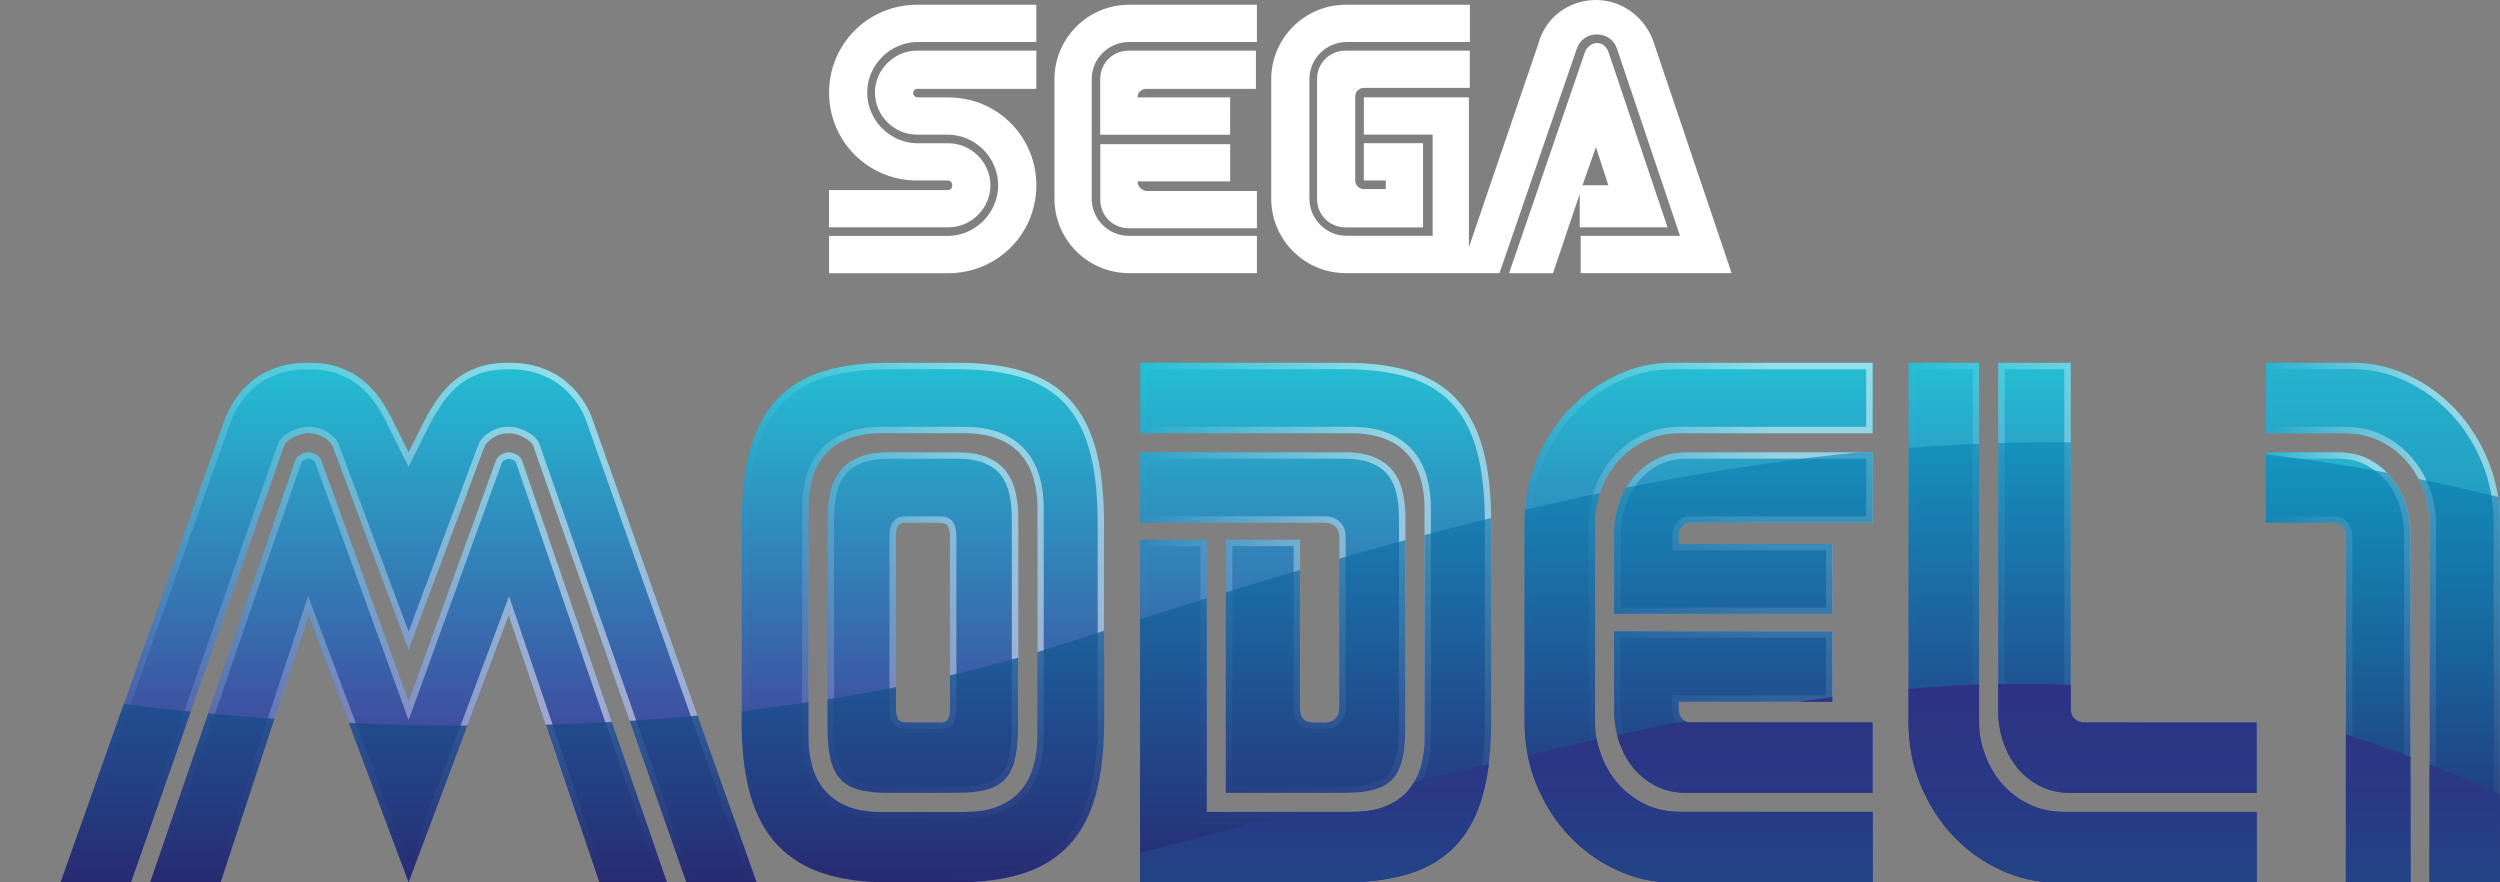 <?xml version="1.0" encoding="utf-8"?>
<!-- Generator: Adobe Illustrator 25.4.1, SVG Export Plug-In . SVG Version: 6.00 Build 0)  -->
<svg version="1.1" id="Layer_1" xmlns="http://www.w3.org/2000/svg" xmlns:xlink="http://www.w3.org/1999/xlink" x="0px" y="0px"
	 viewBox="0 0 3934.2 1388.6" style="enable-background:new 0 0 3934.2 1388.6;" xml:space="preserve">
<rect x="0" y="0" width="3934.2" height="1388.6" fill="#808080" stroke="none"/>
<style type="text/css">
	.st0{fill:#FFFFFF;}
	.st1{fill:url(#SVGID_00000151516388633724121210000003136106406452997277_);}
	.st2{fill:url(#SVGID_00000173140072193474178180000005404160958545848996_);}
	.st3{fill:url(#SVGID_00000016753897496791127480000001470867825351650975_);}
	.st4{fill:url(#SVGID_00000022546856294445797500000001493777067810210952_);}
	.st5{fill:url(#SVGID_00000048490311499797506240000010728218874593524651_);}
	.st6{fill:url(#SVGID_00000037655062589430141370000007388819439360773291_);}
	.st7{fill:url(#SVGID_00000067212124002148012640000006340866471651206275_);}
	.st8{fill:url(#SVGID_00000043425296155646529940000010062164588693105549_);}
	.st9{fill:url(#SVGID_00000056426374168859040210000009510680573680784058_);}
	.st10{fill:url(#SVGID_00000031918711020993604500000009839275433315162242_);}
	.st11{fill:url(#SVGID_00000019674025427122874860000013969741852277367719_);}
	.st12{fill:url(#SVGID_00000005972422888154258450000003518710716709953197_);}
	.st13{fill:url(#SVGID_00000123443381980235637600000017449597674298073265_);}
	.st14{fill:url(#SVGID_00000078044719283816416160000012511587414612553356_);}
	.st15{clip-path:url(#SVGID_00000116956868548066279520000001995368656481263793_);}
	.st16{display:none;}
	.st17{display:inline;fill:url(#SVGID_00000069375045984217124830000017199041151038440121_);}
	.st18{display:inline;fill:url(#SVGID_00000077287469482784681620000013585638478192707236_);}
	.st19{display:inline;fill:url(#SVGID_00000090262448749768316250000013369811111246696841_);}
	.st20{display:inline;fill:url(#SVGID_00000179611636012916333660000014331836484754041485_);}
	.st21{display:inline;fill:url(#SVGID_00000011742445569008688610000018267619321609075598_);}
	.st22{fill:url(#SVGID_00000080899294178051953650000001304176761770143131_);}
	.st23{fill:url(#SVGID_00000038405607107454876510000002479868348322786443_);}
	.st24{fill:url(#SVGID_00000175282719443283569330000016081675027772881033_);}
	.st25{fill:url(#SVGID_00000066475285990796804760000000080115028627741348_);}
	.st26{fill:url(#SVGID_00000099630220973065848320000013190891236855330962_);}
	.st27{fill:url(#SVGID_00000088100986644320485970000001943639422517484672_);}
	.st28{fill:none;}
	.st29{clip-path:url(#SVGID_00000174568550586253940000000002120507640986187957_);}
	.st30{fill:url(#SVGID_00000131339518869166708080000006147192753491680956_);}
	.st31{fill:url(#SVGID_00000101104900774908890100000015610393481355244182_);}
	.st32{fill:url(#SVGID_00000036953625708537830280000003873255262669400193_);}
	.st33{fill:url(#SVGID_00000063607732960478536820000012605025632284053128_);}
	.st34{fill:url(#SVGID_00000045611081218168391370000009974705164971780009_);}
	.st35{fill:url(#SVGID_00000124883538854019607140000015360774706091206832_);}
	.st36{fill:url(#SVGID_00000181807518260615986200000005404869354302677891_);}
	.st37{fill:url(#SVGID_00000161606895550703626240000001645938362238750117_);}
	.st38{fill:url(#SVGID_00000129166445651675379640000017892766877337534104_);}
	.st39{fill:url(#SVGID_00000079457438048411551710000017733513986722851262_);}
	.st40{fill:url(#SVGID_00000177450568491231413880000005930632540989157783_);}
	.st41{fill:url(#SVGID_00000151510484361679112620000014938058682761885867_);}
	.st42{fill:url(#SVGID_00000049180641439684840470000009833820278202902417_);}
	.st43{fill:url(#SVGID_00000152983640683389047830000012378370038922193035_);}
	.st44{fill:url(#SVGID_00000166642182393580524000000012767915960062848950_);}
	.st45{fill:url(#SVGID_00000018957986893138643870000016123118742339244456_);}
	.st46{fill:url(#SVGID_00000141443423149382828620000005497788862130374057_);}
	.st47{fill:url(#SVGID_00000162350350242475421600000012502735589294296456_);}
	.st48{fill:url(#SVGID_00000120532769984685388180000015161733914705940611_);}
	.st49{fill:url(#SVGID_00000066485379980420705430000010242350953365464717_);}
	.st50{clip-path:url(#SVGID_00000140000652377466058240000014391051038900787872_);}
	.st51{display:inline;fill:url(#SVGID_00000008846983944420213050000013942359473090415030_);}
	.st52{display:inline;fill:url(#SVGID_00000008123581234510743990000005858701742409116053_);}
	.st53{display:inline;fill:url(#SVGID_00000063626745445765496780000009914819870123889331_);}
	.st54{display:inline;fill:url(#SVGID_00000007420564783998794770000003350931939335811471_);}
	.st55{display:inline;fill:url(#SVGID_00000169558170795808048030000000010946552845201559_);}
	.st56{fill:url(#SVGID_00000085954814584810218970000010419753128519817395_);}
	.st57{fill:url(#SVGID_00000091011345049472304970000016492208227882423435_);}
	.st58{fill:url(#SVGID_00000082344246757108055910000012561595364350582717_);}
	.st59{fill:url(#SVGID_00000078731038119359583840000008344270514233765285_);}
	.st60{fill:url(#SVGID_00000001621383027533344670000009912562560965851522_);}
	.st61{fill:url(#SVGID_00000092436213038003571210000014761002278073683589_);}
	.st62{clip-path:url(#SVGID_00000057838448259171941210000011044346627070907556_);}
	.st63{fill:url(#SVGID_00000150073228939152748510000013852565582918678460_);}
	.st64{fill:url(#SVGID_00000036955414775457108600000005019905860429640592_);}
	.st65{fill:url(#SVGID_00000178908343467851262650000008291027837546895777_);}
	.st66{fill:url(#SVGID_00000039123448633546425100000013200687411461873586_);}
	.st67{fill:url(#SVGID_00000083076510469267744630000002883299328750714017_);}
	.st68{fill:url(#SVGID_00000010309069606098129170000015817574708547047061_);}
	.st69{fill:#034693;}
	.st70{fill:url(#SVGID_00000012457786602170460160000006121836833889346490_);}
	.st71{fill:url(#SVGID_00000145738032920158152390000002065869712346726803_);}
	.st72{fill:url(#SVGID_00000156581838949680492760000011543836630239035571_);}
	.st73{fill:url(#SVGID_00000038398765075752092730000006476798747184884869_);}
	.st74{fill:url(#SVGID_00000060710819095588485180000015173384325204814227_);}
	.st75{fill:url(#SVGID_00000000938373520883573650000000528988429714488466_);}
	.st76{fill:url(#SVGID_00000086668440731083800770000006554873157042814126_);}
	.st77{display:inline;}
	.st78{fill:url(#SVGID_00000022555241466025054170000009966752350922053306_);}
	.st79{fill:url(#SVGID_00000178926791911884110530000004918463264416813971_);}
	.st80{fill:url(#SVGID_00000111152315817198630680000015948488255096227495_);}
	.st81{fill:url(#SVGID_00000178180821403369874460000002352857058527889036_);}
	.st82{fill:url(#SVGID_00000067201728320205294260000013512029241462942370_);}
	.st83{fill:url(#SVGID_00000176016901825247047730000002222245872561281955_);}
	.st84{fill:url(#SVGID_00000183231327634840558970000013771926829933553036_);}
	.st85{fill:url(#SVGID_00000080926648884911103960000017756240317971846329_);}
	.st86{fill:url(#SVGID_00000041994160359537960020000006193903368747009664_);}
	.st87{fill:url(#SVGID_00000087388018857083145400000016619332396729360784_);}
	.st88{fill:url(#SVGID_00000028325613377223309070000010219581489783216298_);}
	.st89{fill:url(#SVGID_00000099657720395636948660000013294679625017199249_);}
	.st90{fill:url(#SVGID_00000173840243909349022670000007147346400198449540_);}
	.st91{fill:url(#SVGID_00000137102850121298426610000006269108914188866966_);}
	.st92{fill:url(#SVGID_00000107586836762740711370000010469188985220588676_);}
	.st93{fill:url(#SVGID_00000137825456029581807710000010124024259483925128_);}
	.st94{fill:url(#SVGID_00000117635906555949045420000010720377997850452897_);}
	.st95{fill:url(#SVGID_00000098923914294811219480000014385957985592353690_);}
	.st96{fill:url(#SVGID_00000164505565307395724780000009790179268121476258_);}
	.st97{fill:url(#SVGID_00000173866544156836833590000017595562098157682338_);}
	.st98{fill:url(#SVGID_00000054260843951651425450000009149801676506782906_);}
	.st99{fill:url(#SVGID_00000168117199113466431950000006075540973354271406_);}
	.st100{fill:url(#SVGID_00000018230694564090470240000004794499908267663789_);}
	.st101{fill:url(#SVGID_00000121988579771741123890000017839069947157126554_);}
	.st102{fill:url(#SVGID_00000140709349264032637840000017234409024796705204_);}
	.st103{fill:url(#SVGID_00000183234091553289532210000003508781670439319478_);}
	.st104{fill:url(#SVGID_00000156586238261093648700000002086557616333297577_);}
	.st105{fill:url(#SVGID_00000029736634024375390860000004186101870364174256_);}
	
		.st106{fill:none;stroke:url(#SVGID_00000061459468963981645630000003731159242126803328_);stroke-width:10.18;stroke-miterlimit:10;}
	.st107{fill:url(#SVGID_00000165233974339991079100000004479790002063617176_);}
	.st108{fill:url(#SVGID_00000084489361308234844320000001146805655201573024_);}
	.st109{fill:url(#SVGID_00000135657302061241911850000009834816159333033602_);}
	.st110{fill:url(#SVGID_00000122717903242096875320000002120918645536623018_);}
	.st111{fill:url(#SVGID_00000141418396705927848590000015782685337724895106_);}
	.st112{fill:url(#SVGID_00000009569371615012099180000004288666750546005917_);}
	.st113{fill:url(#SVGID_00000144316977004592284200000002900683582402898337_);}
	.st114{fill:url(#SVGID_00000084530534128012562700000014456767541480224130_);}
	.st115{fill:url(#SVGID_00000023988885563676855080000006247880437951696529_);}
	.st116{fill:url(#SVGID_00000130605759206716304940000000907747986740667279_);}
	.st117{fill:url(#SVGID_00000171709355561219481910000005389377182939767430_);}
	.st118{fill:url(#SVGID_00000091007272301210092070000012473773596747276689_);}
	.st119{fill:url(#SVGID_00000154407549565548418170000010383296576191847835_);}
	.st120{fill:url(#SVGID_00000172436720697374680280000001401022550824472507_);}
	.st121{fill:url(#SVGID_00000003065648760838728450000013622073824985760441_);}
	.st122{fill:url(#SVGID_00000117644860173269101430000012500380770273808060_);}
	.st123{fill:url(#SVGID_00000165195808885587313000000005738179165532010883_);}
	.st124{fill:url(#SVGID_00000168087947415534688890000007987519031270221710_);}
	.st125{fill:url(#SVGID_00000062167417993755700720000015022643926272899501_);}
	.st126{fill:url(#SVGID_00000124871151817886126340000014659304809131463576_);}
	.st127{fill:url(#SVGID_00000127034530185153628340000013173411299256148646_);}
	.st128{fill:url(#SVGID_00000125583536809939609900000015558058441441130417_);}
	.st129{fill:url(#SVGID_00000150816034236185219960000006826934531541769650_);}
	.st130{fill:url(#SVGID_00000134934014122371968920000009801339717515792565_);}
	.st131{fill:url(#SVGID_00000031190213866577950790000010725864510545227687_);}
	.st132{fill:url(#SVGID_00000068639877894648177520000012096944954163272070_);}
	.st133{fill:url(#SVGID_00000166663699024361205900000013581266108311772569_);}
	.st134{fill:url(#SVGID_00000143584091728751949600000012837019857708814513_);}
	.st135{fill:url(#SVGID_00000119810945994813400880000016774669959854906026_);}
	.st136{fill:url(#SVGID_00000164497794696970023700000012139609015341314700_);}
	.st137{fill:url(#SVGID_00000059273609354021684620000016143027865027688858_);}
	.st138{fill:url(#SVGID_00000131365198511573458420000004345034979693614481_);}
	.st139{fill:url(#SVGID_00000009565423244263075390000017325742598499368858_);}
	.st140{fill:url(#SVGID_00000025441159938180351610000009655069366408872071_);}
	.st141{fill:url(#SVGID_00000062169293746263141370000015758562590879266999_);}
	.st142{fill:url(#SVGID_00000034089753140843746790000002770641063848384946_);}
	.st143{fill:url(#SVGID_00000137851747787180820660000012688061424513939341_);}
	.st144{fill:url(#SVGID_00000076563579907663336860000017619115884334464161_);}
	.st145{fill:url(#SVGID_00000090973736736520833540000015138421583308033936_);}
	.st146{fill:url(#SVGID_00000119808180960100200400000003426056773134577299_);}
	.st147{fill:url(#SVGID_00000062150207115727937380000010947704210594408349_);}
	.st148{fill:url(#SVGID_00000023972930659413703620000005480059596577746320_);}
	.st149{fill:url(#SVGID_00000088848705372732953370000003402493019750233754_);}
	.st150{fill:url(#SVGID_00000114040380635879925370000011798991680253364109_);}
	
		.st151{fill:none;stroke:url(#SVGID_00000031928006094397462100000010483145821591857826_);stroke-width:10.18;stroke-miterlimit:10;}
	.st152{fill:url(#SVGID_00000018954385760024511100000018195564554025415345_);}
	.st153{fill:url(#SVGID_00000006708515629946602880000012629066675549475775_);}
	.st154{fill:url(#SVGID_00000101083225981089392800000000107525914494797490_);}
	.st155{fill:url(#SVGID_00000064349941028491845270000013743094521917751185_);}
	.st156{fill:url(#SVGID_00000168812487593830661300000016562936141143022211_);}
	.st157{fill:url(#SVGID_00000052806630791171334870000003262303857610193082_);}
	.st158{fill:url(#SVGID_00000091706885337408376100000017214540085992350356_);}
	.st159{fill:url(#SVGID_00000181072729287014940650000004864004082062871186_);}
	.st160{fill:url(#SVGID_00000154401608400600270990000005102090679763695776_);}
	.st161{fill:url(#SVGID_00000022525838510890415760000003042587428062645675_);}
	.st162{fill:url(#SVGID_00000084502078667342547210000005410684375274922401_);}
	.st163{fill:url(#SVGID_00000095297280222710363650000000972451348152734893_);}
	.st164{fill:url(#SVGID_00000065784032762265173860000004240617163959378051_);}
	.st165{fill:url(#SVGID_00000074406818299250214360000004471428596403244706_);}
	.st166{fill:url(#SVGID_00000049189474987124644840000017332758005143869623_);}
	.st167{fill:url(#SVGID_00000123437298344815763270000017305486014100932528_);}
	.st168{fill:url(#SVGID_00000020372001632362937390000007132941746062305208_);}
	.st169{fill:url(#SVGID_00000096758669373270591460000002846500925320465057_);}
	.st170{fill:url(#SVGID_00000110471931062642283220000004301278713150483887_);}
	.st171{fill:url(#SVGID_00000176021643937605164160000009846958961715039377_);}
	.st172{fill:url(#SVGID_00000093165901023970558970000005531443960771061183_);}
	.st173{fill:url(#SVGID_00000080186865376776569970000012833855590832948387_);}
	.st174{fill:url(#SVGID_00000062880680109532497980000009936382856657887120_);}
	.st175{fill:url(#SVGID_00000087402638124426480470000009845804506066871955_);}
	.st176{fill:url(#SVGID_00000065057378068691761780000001712749124750085557_);}
	.st177{fill:url(#SVGID_00000000942264439498151970000007881313218376290472_);}
	.st178{fill:url(#SVGID_00000160873229652765712260000015550171869604895154_);}
	.st179{fill:url(#SVGID_00000139997571981384293260000011512927580410668186_);}
	.st180{fill:url(#SVGID_00000041279458230688253540000012126962370655671173_);}
	.st181{fill:url(#SVGID_00000162351198101049892520000012714751426522945967_);}
	.st182{fill:url(#SVGID_00000103973514653861814550000016164478920191541158_);}
	.st183{fill:url(#SVGID_00000019654456526302183880000008995746983256723592_);}
	.st184{fill:url(#SVGID_00000150067717622567784210000009169010773937622196_);}
	.st185{fill:url(#SVGID_00000016755823699247864500000012904734603487850881_);}
	.st186{fill:url(#SVGID_00000052787683518522355450000003813891479942295216_);}
	
		.st187{fill:none;stroke:url(#SVGID_00000004541421789605445820000015298745556366225849_);stroke-width:10.18;stroke-miterlimit:10;}
	.st188{fill:url(#SVGID_00000056418162882794746800000014725980335345958043_);}
	.st189{fill:url(#SVGID_00000002356013903430098420000004225280419327402395_);}
	.st190{fill:url(#SVGID_00000145017237374539772520000006972528186932548542_);}
	.st191{fill:url(#SVGID_00000105404792494200886590000005094076206178065598_);}
	.st192{fill:url(#SVGID_00000169525218805907640850000001020530244185859976_);}
	.st193{fill:url(#SVGID_00000133516563231844501940000010895563628468393918_);}
	.st194{fill:url(#SVGID_00000033360786633122418500000014140411946275544254_);}
	.st195{fill:url(#SVGID_00000003095730735715862140000008829489196727462322_);}
	.st196{fill:url(#SVGID_00000098931374987220348400000008730076750773366939_);}
	.st197{fill:url(#SVGID_00000047748244647378795700000011256863408146984864_);}
	.st198{fill:url(#SVGID_00000057861382333762771820000002186377843845846705_);}
	.st199{fill:url(#SVGID_00000033366580657367901220000011581503895274655887_);}
	.st200{fill:url(#SVGID_00000049934920212594048350000008399424852203157931_);}
	.st201{fill:url(#SVGID_00000063593460776063343340000011844627171223684498_);}
	.st202{clip-path:url(#SVGID_00000169538050264645949800000015981577873626725508_);}
	.st203{display:inline;fill:url(#SVGID_00000034069652346184701810000003948010393151507628_);}
	.st204{display:inline;fill:url(#SVGID_00000050661700443513743480000004017115122162416304_);}
	.st205{display:inline;fill:url(#SVGID_00000075148715158980005840000007091249870427198362_);}
	.st206{display:inline;fill:url(#SVGID_00000109719039489685392120000010571252053254368441_);}
	.st207{display:inline;fill:url(#SVGID_00000173852676990929840800000004570219101761357460_);}
	.st208{fill:url(#SVGID_00000020377532474060814800000000122844902720575898_);}
	.st209{fill:url(#SVGID_00000160878649467100967030000002760731500245059480_);}
	.st210{fill:url(#SVGID_00000152980750092262278590000016957047701450404997_);}
	.st211{fill:url(#SVGID_00000163067773640296212380000004490934795520227999_);}
	.st212{fill:url(#SVGID_00000118390162762700961830000008569733543329339533_);}
	.st213{fill:url(#SVGID_00000060738755462646347640000007361608846337998732_);}
	.st214{clip-path:url(#SVGID_00000148659179393907933140000002442038511479346830_);}
	.st215{fill:url(#SVGID_00000078742973132520911500000005754843526990126225_);}
	.st216{fill:url(#SVGID_00000172431960928986989180000015045056637990778254_);}
	.st217{fill:url(#SVGID_00000078036042450216688660000005519396082376672948_);}
	.st218{fill:url(#SVGID_00000145048662086910569620000010455431032503679112_);}
	.st219{fill:url(#SVGID_00000116216497565160000130000013064270229558559117_);}
	.st220{fill:url(#SVGID_00000043454555851974738360000009573949532667077795_);}
	.st221{fill:url(#SVGID_00000070813707813054683670000016528066529776280750_);}
	.st222{fill:url(#SVGID_00000098217108731556789020000007683414382437279366_);}
	.st223{fill:url(#SVGID_00000008123573762569965450000000109357534974178220_);}
	.st224{fill:url(#SVGID_00000106116940522571928210000015304800312704476313_);}
	.st225{fill:url(#SVGID_00000045598988138203361410000010215048288784055457_);}
	.st226{fill:url(#SVGID_00000156574843709298762700000005207681368860828544_);}
	.st227{fill:url(#SVGID_00000119117394297657020180000001923243658957677216_);}
	.st228{fill:url(#SVGID_00000083057173604827410380000007846720756390977680_);}
	.st229{fill:url(#SVGID_00000053517716695743615890000012368888319581796013_);}
	.st230{fill:url(#SVGID_00000014608292350756908050000016117228519067573933_);}
	.st231{fill:url(#SVGID_00000068646547984498440030000007355080895205455017_);}
	.st232{fill:url(#SVGID_00000040542455224778148370000000909639417929320336_);}
	.st233{fill:url(#SVGID_00000093871458009439301600000000553989844269759381_);}
	.st234{fill:url(#SVGID_00000138567463199545066940000010293733168663879094_);}
	.st235{clip-path:url(#SVGID_00000166670210662366663190000012358686737228887719_);}
	.st236{display:inline;fill:url(#SVGID_00000071543583738792401860000000814221440125807270_);}
	.st237{display:inline;fill:url(#SVGID_00000041283412788476531670000017779332926812435591_);}
	.st238{display:inline;fill:url(#SVGID_00000104690366877711268170000016746985276708440214_);}
	.st239{display:inline;fill:url(#SVGID_00000000218789421169169590000017945903086316630959_);}
	.st240{display:inline;fill:url(#SVGID_00000139291928020996359840000000251150539675962530_);}
	.st241{fill:url(#SVGID_00000131339651594104602060000009961035658210357930_);}
	.st242{fill:url(#SVGID_00000021083536046826912620000007942392022234086277_);}
	.st243{fill:url(#SVGID_00000163058238038986453580000005034566954491311239_);}
	.st244{fill:url(#SVGID_00000089559408539809368800000016636526174505074844_);}
	.st245{fill:url(#SVGID_00000101093899212336256190000017010198677951476877_);}
	.st246{fill:url(#SVGID_00000178922666018734290170000006084289869240244382_);}
	.st247{clip-path:url(#SVGID_00000047773365457716893610000011622673255376099757_);}
	.st248{fill:url(#SVGID_00000176728758194664889580000009271495912492244915_);}
	.st249{fill:url(#SVGID_00000064322350278629329230000010667078583266807460_);}
	.st250{fill:url(#SVGID_00000059283228766664657190000005983139033905620630_);}
	.st251{fill:url(#SVGID_00000015312254469369903650000009348486407047758251_);}
	.st252{fill:url(#SVGID_00000072990228342204002680000000957528524909622912_);}
	.st253{fill:url(#SVGID_00000125579383368521857600000002420376379401111710_);}
	.st254{fill:url(#SVGID_00000050637486697471189590000007360053359618470032_);}
	.st255{fill:url(#SVGID_00000023971976939874519240000006473967168619122363_);}
	.st256{fill:url(#SVGID_00000176043841713136020190000016588908196387803291_);}
	.st257{fill:url(#SVGID_00000145042036509607084550000014617069490559506848_);}
	.st258{fill:url(#SVGID_00000122709397369355478390000012251952921408641157_);}
	.st259{fill:url(#SVGID_00000041254932716320869770000008454433452252877479_);}
	.st260{fill:url(#SVGID_00000119840059347006271980000009515232182499744665_);}
	.st261{fill:url(#SVGID_00000113312947382430610560000001349590573201811109_);}
	.st262{fill:url(#SVGID_00000129910781164295083780000013226296804479004821_);}
	.st263{fill:url(#SVGID_00000087398931862156615020000016599250285205689003_);}
	.st264{fill:url(#SVGID_00000147215927549393019520000004225667692839930773_);}
	.st265{fill:url(#SVGID_00000047782068802814420970000004400381771362586794_);}
	.st266{fill:url(#SVGID_00000021111761916562785560000012793606255033136312_);}
	.st267{fill:url(#SVGID_00000024004160540734129440000010276164424294628756_);}
	.st268{fill:url(#SVGID_00000178180834003034257130000000463436955758645127_);}
	.st269{fill:url(#SVGID_00000074403202077770481890000015273394602739981985_);}
	.st270{fill:url(#SVGID_00000122681338324573672740000010246087365628002972_);}
	.st271{fill:url(#SVGID_00000155114120472445174600000018280538621929263758_);}
	.st272{fill:url(#SVGID_00000039819995130030027230000007262906076718380211_);}
	.st273{fill:url(#SVGID_00000148636535137761918110000013511572628104904074_);}
	.st274{fill:url(#SVGID_00000016792275212432441000000000909537302270297743_);}
	.st275{fill:url(#SVGID_00000052814110038881024400000015580791467130706611_);}
	.st276{fill:url(#SVGID_00000085225979436253119730000015058576404251873441_);}
	.st277{clip-path:url(#SVGID_00000068644864532762361440000002410644896629036712_);}
	.st278{display:inline;fill:url(#SVGID_00000021808845391883167620000010726394640450032536_);}
	.st279{display:inline;fill:url(#SVGID_00000075134402084646194070000012652049200626388614_);}
	.st280{display:inline;fill:url(#SVGID_00000159442327389521079110000010470611346968308097_);}
	.st281{display:inline;fill:url(#SVGID_00000003102936238598590610000013564380026781376688_);}
	.st282{display:inline;fill:url(#SVGID_00000149359908875363152110000005930763121208522121_);}
	.st283{fill:url(#SVGID_00000098221962144721925550000000914643336375049892_);}
	.st284{fill:url(#SVGID_00000039855406654134705830000015037556217759588770_);}
	.st285{fill:url(#SVGID_00000109024111251584314890000014731020576479949233_);}
	.st286{fill:url(#SVGID_00000030484791316236820750000000664797399220188850_);}
	.st287{fill:url(#SVGID_00000008867602736358844630000001450944578093936555_);}
	.st288{fill:url(#SVGID_00000094586699107622065430000010410026710124274054_);}
	.st289{clip-path:url(#SVGID_00000081636911885757305080000013548088892333988776_);}
	.st290{fill:url(#SVGID_00000014630004120091039850000012163959363291393177_);}
	.st291{fill:url(#SVGID_00000125568555336905589690000010156875963400513691_);}
	.st292{fill:url(#SVGID_00000176739525011418335820000016219054729117716114_);}
	.st293{fill:url(#SVGID_00000173870963978774438530000017434911260585194635_);}
	.st294{fill:url(#SVGID_00000043447429192009857350000008891146295457733514_);}
	.st295{fill:url(#SVGID_00000177450809468226509900000010493436636990612926_);}
	.st296{fill:url(#SVGID_00000133499008537651369030000012488558685912732589_);}
	.st297{fill:url(#SVGID_00000011728417078687987690000007534532780251710352_);}
	.st298{fill:url(#SVGID_00000021804635449331851400000008560437213032362635_);}
	.st299{fill:url(#SVGID_00000097488786193756593130000010848487515740616613_);}
	.st300{fill:url(#SVGID_00000064312892973657413560000014591013778613461150_);}
	.st301{fill:url(#SVGID_00000141439423914418603840000010655881248386738587_);}
	.st302{clip-path:url(#SVGID_00000180332518837330427080000011853228317632338104_);}
	.st303{display:inline;fill:url(#SVGID_00000067220897348414532570000016518234111654056372_);}
	.st304{display:inline;fill:url(#SVGID_00000014618826172178387860000002779994221659299002_);}
	.st305{display:inline;fill:url(#SVGID_00000176761032312071770530000004652261493123660949_);}
	.st306{display:inline;fill:url(#SVGID_00000036972158921702214910000008601870834188294278_);}
	.st307{display:inline;fill:url(#SVGID_00000132773582043943331010000017990791637677282710_);}
	.st308{fill:url(#SVGID_00000176722322911479148570000008065232623511356554_);}
	.st309{fill:url(#SVGID_00000114752274500517733780000001749123697693459643_);}
	.st310{fill:url(#SVGID_00000036251253096401454950000015279001564826400128_);}
	.st311{fill:url(#SVGID_00000183935906877812109010000013672126061496823950_);}
	.st312{fill:url(#SVGID_00000074430184165550328830000005688236378829871027_);}
	.st313{fill:url(#SVGID_00000064325880401774128400000005151171551216692904_);}
	.st314{clip-path:url(#SVGID_00000016052941888988360740000018195745856849725584_);}
	.st315{fill:url(#SVGID_00000038380292542890247530000007738907315569330588_);}
	.st316{fill:url(#SVGID_00000119087205741606269360000006868465079591351198_);}
	.st317{fill:url(#SVGID_00000032612016497110354090000005466642041204122043_);}
	.st318{fill:url(#SVGID_00000181074788385157935260000016246558442405236899_);}
	.st319{fill:url(#SVGID_00000050646251225199745630000013690511719291137964_);}
	.st320{fill:url(#SVGID_00000101826335732220410090000000144247303950732977_);}
	.st321{fill:url(#SVGID_00000105420181981460061990000014706914906946139051_);}
	.st322{fill:url(#SVGID_00000138575157048405662440000017746168387941477818_);}
	.st323{fill:url(#SVGID_00000135671063911816827510000006694229173628237452_);}
	.st324{fill:url(#SVGID_00000161598511366518723510000009572715744599066263_);}
	.st325{fill:url(#SVGID_00000177475307888143451540000002683176488031743413_);}
	.st326{fill:url(#SVGID_00000108997505892632443040000013190377253457394330_);}
	.st327{clip-path:url(#SVGID_00000003086283661867581760000005932547834784893349_);}
	.st328{display:inline;fill:url(#SVGID_00000092455350532038479850000000394947105832011667_);}
	.st329{display:inline;fill:url(#SVGID_00000152265616268237008690000009158317053126842759_);}
	.st330{display:inline;fill:url(#SVGID_00000087381716148928550250000007579326546500252349_);}
	.st331{display:inline;fill:url(#SVGID_00000010296994727346371250000008067768711917897128_);}
	.st332{display:inline;fill:url(#SVGID_00000129195976807377255070000011400921334621307011_);}
	.st333{fill:url(#SVGID_00000087403002785535848990000016498720118984550021_);}
	.st334{fill:url(#SVGID_00000137825789024279961300000010296452372921576344_);}
	.st335{fill:url(#SVGID_00000068673494986738479710000004534281206924524196_);}
	.st336{fill:url(#SVGID_00000123426800206021548270000001948732888869666720_);}
	.st337{fill:url(#SVGID_00000088119126426932070370000013685403749306652079_);}
	.st338{fill:url(#SVGID_00000147904554059074041470000002857626911761198229_);}
	.st339{clip-path:url(#SVGID_00000050631926565171822030000009165509782318708650_);}
	.st340{fill:url(#SVGID_00000110462642130466637320000004241529474868405921_);}
	.st341{fill:url(#SVGID_00000133522376168030835790000005581292755963018132_);}
	.st342{fill:url(#SVGID_00000120538331796907945340000008877802761649738683_);}
	.st343{fill:url(#SVGID_00000160883548150883590030000017896671745855560379_);}
	.st344{fill:url(#SVGID_00000009583759131603576800000017512630953246482568_);}
	.st345{fill:url(#SVGID_00000131356668010730033120000015652900844790298270_);}
	.st346{fill:url(#SVGID_00000085957744948529439380000015297625537951276422_);}
	.st347{fill:url(#SVGID_00000150066114546842236080000006436532448839903902_);}
	.st348{fill:url(#SVGID_00000017495283413426192000000014311833837061728424_);}
	.st349{fill:url(#SVGID_00000150802327931309772020000007967328650006062524_);}
	.st350{fill:url(#SVGID_00000176034299918291765800000001953508643115748744_);}
	.st351{fill:url(#SVGID_00000073706912391201692860000005146227530764339124_);}
	.st352{clip-path:url(#SVGID_00000040537100463875777010000009178834451593532545_);}
	.st353{display:inline;fill:url(#SVGID_00000081621609717324607050000008026593102216117632_);}
	.st354{display:inline;fill:url(#SVGID_00000057841093178271599030000008364822600839910791_);}
	.st355{display:inline;fill:url(#SVGID_00000148650660098602874370000007373840001819134119_);}
	.st356{display:inline;fill:url(#SVGID_00000069385210062039323230000007798479059010023598_);}
	.st357{display:inline;fill:url(#SVGID_00000124158721783549983700000014953733061105868449_);}
	.st358{fill:url(#SVGID_00000158013073998842285550000007863422773342892430_);}
	.st359{fill:url(#SVGID_00000018943621164113222480000001765979957351811718_);}
	.st360{fill:url(#SVGID_00000026125229325704825060000016954697246325432227_);}
	.st361{fill:url(#SVGID_00000061449633569218513060000003702950567578322072_);}
	.st362{fill:url(#SVGID_00000057117749034131751360000003858445024417185443_);}
	.st363{fill:url(#SVGID_00000028311501568408538270000016161861250104345747_);}
	.st364{clip-path:url(#SVGID_00000008828661534761813330000007838383581083583911_);}
	.st365{fill:url(#SVGID_00000060736348036106856770000006499039100308971907_);}
	.st366{fill:url(#SVGID_00000018937117064591905920000006408929269801883535_);}
	.st367{fill:url(#SVGID_00000042694286124960930440000012046526097847565473_);}
	.st368{fill:url(#SVGID_00000026875460404537232580000007916210693361615239_);}
	.st369{fill:url(#SVGID_00000014609928308357094770000000988114189456318615_);}
	.st370{fill:url(#SVGID_00000183933341786801260020000013794514653261637776_);}
	.st371{fill:url(#SVGID_00000171688934359543527470000013506331976177569447_);}
	.st372{fill:url(#SVGID_00000011019478362718376910000003011368927006032264_);}
	.st373{fill:url(#SVGID_00000120520117084402719460000018185817807336025221_);}
	.st374{fill:url(#SVGID_00000096778647864796140920000007132731339022145215_);}
	.st375{fill:url(#SVGID_00000019661627104154460740000018173495883563236251_);}
	.st376{fill:url(#SVGID_00000031912628754612064840000000129654124583503259_);}
	.st377{fill:url(#SVGID_00000030479241759800441680000006937457979297149838_);}
	.st378{clip-path:url(#SVGID_00000180365802341851984230000010569767243623044505_);}
	.st379{display:inline;fill:url(#SVGID_00000005258294138970600960000014136951661756157345_);}
	.st380{display:inline;fill:url(#SVGID_00000150080721743868800230000007018339256312684701_);}
	.st381{display:inline;fill:url(#SVGID_00000103947839724079829240000011067987189766036885_);}
	.st382{display:inline;fill:url(#SVGID_00000022534517649817958730000016572282023587978408_);}
	.st383{display:inline;fill:url(#SVGID_00000067919802470068599820000013724463927420702367_);}
	.st384{fill:url(#SVGID_00000091722970995944564550000006421234977220318132_);}
	.st385{fill:url(#SVGID_00000055668876425561832240000013450938512824564621_);}
	.st386{fill:url(#SVGID_00000026125920935560886370000012138697654862230179_);}
	.st387{fill:url(#SVGID_00000176035992709697910770000010089651789378909097_);}
	.st388{fill:url(#SVGID_00000108288288518868066800000014496598629478119041_);}
	.st389{fill:url(#SVGID_00000006678755236369566550000009704080141783903157_);}
	.st390{clip-path:url(#SVGID_00000058583604387012180360000013140290810452380816_);}
	.st391{fill:url(#SVGID_00000179612508340991282490000014460286484553263490_);}
	.st392{fill:url(#SVGID_00000111152315778004393050000009716008690120718729_);}
	.st393{fill:url(#SVGID_00000013871474967728539070000012193846422916470187_);}
	.st394{fill:url(#SVGID_00000098927164227239114490000004251990581388922035_);}
	.st395{fill:url(#SVGID_00000147186727468300711610000004209798851055693492_);}
	.st396{fill:url(#SVGID_00000142164361775425535330000012194345196834049698_);}
	.st397{fill:url(#SVGID_00000018196109648781796780000016639637557970372283_);}
	.st398{fill:url(#SVGID_00000076593595878873002750000015656777665813987514_);}
	.st399{fill:url(#SVGID_00000075850895105939931170000002643987196458981766_);}
	.st400{fill:url(#SVGID_00000072997147460816920060000006819240659014839986_);}
	.st401{fill:url(#SVGID_00000106859807185185295230000014755004244753587646_);}
	.st402{fill:url(#SVGID_00000028317693626974879990000017467222375008294335_);}
	.st403{display:inline;fill:url(#SVGID_00000055694544208810608590000000685975887154000017_);}
	.st404{display:inline;fill:url(#SVGID_00000060031304074552628220000008191762492853757081_);}
	.st405{display:inline;fill:url(#SVGID_00000120541312863720275770000012957823159407190676_);}
	.st406{display:inline;fill:url(#SVGID_00000024687018711750320260000017770001430623814059_);}
	.st407{display:inline;fill:url(#SVGID_00000043448458622597947080000002866884409235204020_);}
	.st408{fill:url(#SVGID_00000042712855972547542070000002140259252807040159_);}
	.st409{fill:url(#SVGID_00000072959040865175689210000000302152652865630614_);}
	.st410{fill:url(#SVGID_00000165216783495360367550000014861046576919223700_);}
	.st411{fill:url(#SVGID_00000175306610022147225650000005803984767211710376_);}
	.st412{fill:url(#SVGID_00000157292732901104739970000000539047794700699800_);}
	.st413{fill:url(#SVGID_00000103948640749864123980000012962007616677564327_);}
	.st414{fill:url(#SVGID_00000124133938171695145210000003237567728584055733_);}
	.st415{fill:url(#SVGID_00000010278683265672536130000017782041672573464709_);}
	.st416{fill:url(#SVGID_00000085233723358887257420000013875134594793806014_);}
	.st417{fill:url(#SVGID_00000171716876040311336670000007025691502558513054_);}
	.st418{fill:url(#SVGID_00000158714912500976612180000009256770751292436106_);}
	.st419{fill:url(#SVGID_00000125596088195148655920000000940714430959262907_);}
	.st420{display:inline;fill:url(#SVGID_00000052076978701306777270000009190069500576822206_);}
	.st421{display:inline;fill:url(#SVGID_00000043435842339883800070000008684261312209444993_);}
	.st422{display:inline;fill:url(#SVGID_00000139999383663414854080000009956628593583532454_);}
	.st423{display:inline;fill:url(#SVGID_00000075865687525444138420000015592134511258647966_);}
	.st424{display:inline;fill:url(#SVGID_00000124130360973499857420000014547517831215797915_);}
	.st425{fill:url(#SVGID_00000129183145958480053500000008896675911020407693_);}
	.st426{fill:url(#SVGID_00000183959807930187529400000002548175313279003054_);}
	.st427{fill:url(#SVGID_00000165924514287270994570000003994382783293525432_);}
	.st428{fill:url(#SVGID_00000026141641292574832910000000908178464628027280_);}
	.st429{fill:url(#SVGID_00000177454120625391057360000001089274413580072849_);}
	.st430{fill:url(#SVGID_00000075851856136914195530000015810472162195278980_);}
	.st431{fill:url(#SVGID_00000101801380150259385250000014298082972768164780_);}
	.st432{fill:url(#SVGID_00000013192990517466468010000013298797434788107139_);}
	.st433{fill:url(#SVGID_00000102536871051590479830000016442139554113129107_);}
	.st434{fill:url(#SVGID_00000017486377447663749030000006918981642186810028_);}
	.st435{fill:url(#SVGID_00000111910671618368170010000007750473028518760628_);}
	.st436{fill:url(#SVGID_00000179636582779657984040000016727658164174664834_);}
	.st437{display:inline;fill:url(#SVGID_00000163778583205964201380000003069870412244024739_);}
	.st438{display:inline;fill:url(#SVGID_00000088102745082861137700000002863004834762992273_);}
	.st439{display:inline;fill:url(#SVGID_00000029746898349472697710000014471599203994243005_);}
	.st440{display:inline;fill:url(#SVGID_00000078015424591551156720000018445450380434639515_);}
	.st441{display:inline;fill:url(#SVGID_00000096040949153281377660000000189544838759815045_);}
	.st442{fill:url(#SVGID_00000064323954072120133260000014721522254863933612_);}
	.st443{fill:url(#SVGID_00000152233884681371583430000003765405353454780605_);}
	.st444{fill:url(#SVGID_00000164487780316124653010000018044605578679631535_);}
	.st445{fill:url(#SVGID_00000067231165911137774440000017068663665270628260_);}
	.st446{fill:url(#SVGID_00000142890358094742684770000000820759442455895695_);}
	.st447{fill:url(#SVGID_00000119837857517457998740000013549047172665085879_);}
	.st448{fill:url(#SVGID_00000097482021353637374560000018227463512516033686_);}
	.st449{fill:url(#SVGID_00000163056734550766651710000009237430723925000607_);}
	.st450{fill:url(#SVGID_00000033346341524066364720000015224073684211532445_);}
	.st451{fill:url(#SVGID_00000183211161878451690130000003978974698527739801_);}
	.st452{fill:url(#SVGID_00000065041127987083010460000004432530231101268611_);}
	.st453{fill:url(#SVGID_00000086686984707374758590000014633394686029947566_);}
	.st454{display:inline;fill:url(#SVGID_00000028304865922496878250000017255777080387624880_);}
	.st455{display:inline;fill:url(#SVGID_00000065037816898086408310000000395745371948064934_);}
	.st456{display:inline;fill:url(#SVGID_00000034068081689260471880000013995185236051580041_);}
	.st457{display:inline;fill:url(#SVGID_00000090290904490566943770000017231617192687705259_);}
	.st458{display:inline;fill:url(#SVGID_00000165942649300655065270000010311013099765192077_);}
	.st459{fill:url(#SVGID_00000085964967485620773460000004870105620695129783_);}
	.st460{fill:url(#SVGID_00000141418137786776351410000012514943384120241832_);}
	.st461{fill:url(#SVGID_00000086672631187795584340000011444757490049958813_);}
	.st462{fill:url(#SVGID_00000035509787038427697740000003834493326442272447_);}
	.st463{fill:url(#SVGID_00000134946421413996504910000018431441493659078048_);}
	.st464{fill:url(#SVGID_00000167390550359595099850000016317636115881315994_);}
</style>
<g>
	<g>
		<g>
			<g>
				<path class="st0" d="M1492.5,299.1h-187.9v58.6h187.9c36.1,0,66.1-30.1,66.1-66.1s-30.1-66.1-66.1-66.1h-48.1
					c-43.6,0-79.7-36.1-79.7-79.7s36.1-79.7,79.7-79.7h186.4V7.5H1443c-76.6,0-138.3,61.6-138.3,138.3S1366.3,284,1443,284h48.1
					c4.5,0,7.5,3,7.5,7.5S1495.6,299.1,1492.5,299.1z"/>
				<path class="st0" d="M1443,139.8h187.9V79.7H1443c-36.1,0-66.1,30.1-66.1,66.1s30.1,66.1,66.1,66.1h48.1
					c43.6,0,79.7,36.1,79.7,79.7s-36.1,79.7-79.7,79.7h-186.4v58.6h187.9c76.6,0,138.3-61.6,138.3-138.3s-61.6-138.3-138.3-138.3
					h-48.1c-4.5,0-7.5-3-7.5-7.5C1436.9,142.8,1439.9,139.8,1443,139.8z"/>
			</g>
			<g>
				<path class="st0" d="M2117.7,79.7c-25.5,0-45.1,19.5-45.1,45.1v187.9c0,25.5,19.5,45.1,45.1,45.1h121.7V225.4h-93.2V284h34.6
					v13.5h-34.6c-7.5,0-13.5-6-13.5-13.5V151.8c0-7.5,6-13.5,13.5-13.5h166.8V79.7H2117.7z"/>
				<path class="st0" d="M2487.4,357.7h136.8L2531,81.2c-3-7.5-9-13.5-18-13.5c-7.5,0-15,6-18,12l-120.2,350.2h69.1l42.1-124.7v52.6
					H2487.4z M2511.5,231.4l19.5,60.1h-40.6L2511.5,231.4z"/>
				<path class="st0" d="M2603.2,69.1c-12-39.1-48.1-69.1-91.7-69.1s-79.7,28.6-90.2,67.6l-109.7,321.6v-236h-165.3v58.6h108.2
					v159.3h-135.3c-33.1,0-58.6-27.1-58.6-58.6V124.7c0-33.1,27.1-58.6,58.6-58.6h193.9V7.5h-195.4c-64.6,0-117.2,52.6-117.2,117.2
					v187.9c0,64.6,52.6,117.2,117.2,117.2h242l121.7-353.2c4.5-13.5,16.5-22.5,31.6-22.5c15,0,27.1,9,31.6,22.5l99.2,294.6h-156.3
					v58.6h237.5l0,0L2603.2,69.1z"/>
			</g>
			<g>
				<path class="st0" d="M1776.6,371.2c-33.1,0-58.6-27.1-58.6-58.6V124.7c0-33.1,27.1-58.6,58.6-58.6H1978V7.5h-201.4
					c-64.6,0-117.2,52.6-117.2,117.2v187.9c0,64.6,52.6,117.2,117.2,117.2H1978v-58.6H1776.6z"/>
				<path class="st0" d="M1790.1,285.5h145.8v-58.6h-204.4v87.2c0,25.5,19.5,45.1,45.1,45.1H1978v-58.6h-174.3
					C1796.1,299.1,1790.1,293.1,1790.1,285.5z"/>
				<path class="st0" d="M1935.9,153.3h-145.8c0-7.5,6-13.5,13.5-13.5h172.8V79.7h-199.9c-25.5,0-45.1,19.5-45.1,45.1v87.2h204.4
					C1935.9,211.9,1935.9,153.3,1935.9,153.3z"/>
			</g>
		</g>
	</g>
	<g>
		<g>
			<g>
				
					<linearGradient id="SVGID_00000088835115628215807330000004959306729148725914_" gradientUnits="userSpaceOnUse" x1="643.035" y1="570.882" x2="643.035" y2="1388.586">
					<stop  offset="0" style="stop-color:#23BFD4"/>
					<stop  offset="0.703" style="stop-color:#3F4DA0"/>
				</linearGradient>
				<path style="fill:url(#SVGID_00000088835115628215807330000004959306729148725914_);" d="M643,1022.7L523.8,703.4
					c-2.2-5.5-7-10.5-14.2-15c-7.2-4.4-15.3-6.7-24.2-6.7c-7.8,0-15.8,2.2-24.2,6.7c-8.3,4.5-13.3,9.5-15,15l-240.1,685.2H95.4
					L353,661.7c4.4-11.7,10.3-22.9,17.5-33.8c7.2-10.8,16.3-20.6,27.1-29.2c10.8-8.6,23.5-15.4,37.9-20.4c14.4-5,31.1-7.5,50-7.5
					c18.9,0,35.3,2.5,49.2,7.5c13.9,5,26.1,11.8,36.7,20.4c10.5,8.6,19.6,18.3,27.1,29.2c7.5,10.8,14,22.1,19.6,33.8l25,50l25-50
					c6.1-11.7,12.9-22.9,20.4-33.8c7.5-10.8,16.4-20.6,26.7-29.2c10.3-8.6,22.4-15.4,36.3-20.4c13.9-5,30.3-7.5,49.2-7.5
					c18.3,0,34.9,2.5,49.6,7.5c14.7,5,27.5,11.8,38.3,20.4c10.8,8.6,20,18.3,27.5,29.2c7.5,10.8,13.2,22.1,17.1,33.8l257.6,726.8
					h-110.9L839.8,703.4c-1.7-5.5-6.7-10.5-15-15c-8.3-4.4-16.4-6.7-24.2-6.7c-8.9,0-17,2.2-24.2,6.7c-7.2,4.5-12,9.5-14.2,15
					L643,1022.7z M643,1388.6L485.5,968.5l-138.4,420.1H236.3l228.4-664.3c1.1-3.3,3.9-6.3,8.3-8.8c4.4-2.5,8.6-3.8,12.5-3.8
					c3.9,0,7.9,1.2,12.1,3.8c4.2,2.5,6.8,5.4,7.9,8.8L643,1103.5l137.5-379.3c1.1-3.3,3.8-6.3,7.9-8.8c4.2-2.5,8.2-3.8,12.1-3.8
					c3.9,0,8,1.2,12.5,3.8c4.4,2.5,7.2,5.4,8.3,8.8l228.4,664.3H943.1L800.6,968.5L643,1388.6z"/>
				
					<linearGradient id="SVGID_00000091005893222395860830000007419898766456386444_" gradientUnits="userSpaceOnUse" x1="95.398" y1="979.734" x2="1190.671" y2="979.734">
					<stop  offset="0" style="stop-color:#FFFFFF;stop-opacity:0"/>
					<stop  offset="0.703" style="stop-color:#FFFFFF;stop-opacity:0.5"/>
				</linearGradient>
				<path style="fill:url(#SVGID_00000091005893222395860830000007419898766456386444_);" d="M800.6,581c17.1,0,32.7,2.3,46.3,7
					c13.5,4.6,25.4,10.9,35.3,18.8c10,8,18.6,17.1,25.5,27c6.9,10,12.2,20.5,15.8,31.2l0,0.1l0,0.1l252.8,713.3H1087L849.4,700.3
					c-2.5-8.1-9.2-15.1-19.9-20.8c-9.8-5.2-19.5-7.9-28.9-7.9c-10.8,0-20.7,2.7-29.5,8.2c-9.1,5.6-15.2,12.3-18.3,19.9l0,0.1l0,0.1
					L643,993.7L533.3,699.9l0-0.1l0-0.1c-3-7.6-9.2-14.3-18.3-19.9c-8.8-5.4-18.7-8.2-29.5-8.2c-9.4,0-19.2,2.6-29,7.9
					c-10.7,5.7-17.3,12.7-19.9,20.8l-237.6,678.2h-89.3l252.7-713.2c4.1-10.9,9.7-21.5,16.4-31.6c6.6-9.9,15-18.9,25-26.9
					c9.9-7.9,21.7-14.2,34.9-18.8c13.3-4.6,29-6.9,46.7-6.9c17.6,0,33,2.3,45.7,6.9c12.7,4.6,24.1,10.9,33.7,18.7
					c9.8,8,18.3,17.1,25.2,27.1c7.1,10.3,13.5,21.2,18.8,32.3l0,0.1l0,0.1l25,50l9.1,18.1l9.1-18.1l25-49.9
					c5.9-11.2,12.5-22.2,19.7-32.6c6.9-10,15.3-19.2,24.8-27.2c9.3-7.8,20.5-14.1,33.2-18.7C767.5,583.3,782.9,581,800.6,581
					 M800.6,721.9c2.1,0,4.6,0.8,7.5,2.4c2.6,1.4,3.5,2.7,3.7,3.1l0,0l0,0l223.8,650.9h-85.2L810.2,965.2l-9.1-26.9l-10,26.6
					l-148,394.8L495,964.9l-10.1-27l-9,27.4l-136.1,413.1h-89.3l223.8-650.9l0-0.1l0-0.1c0.2-0.5,1.1-1.7,3.7-3.1
					c2.9-1.6,5.4-2.4,7.5-2.4c2,0,4.3,0.8,6.9,2.3c1.9,1.1,3.2,2.4,3.5,3.3l0,0.1l0,0.1L633.5,1107l9.5,26.3l9.5-26.3l137.5-379.3
					l0-0.1l0-0.1c0.1-0.3,0.7-1.6,3.5-3.3C796.3,722.7,798.6,721.9,800.6,721.9 M800.6,570.9c-18.9,0-35.3,2.5-49.2,7.5
					c-13.9,5-26,11.8-36.3,20.4c-10.3,8.6-19.2,18.3-26.7,29.2c-7.5,10.8-14.3,22.1-20.4,33.8l-25,50l-25-50
					c-5.6-11.7-12.1-22.9-19.6-33.8c-7.5-10.8-16.5-20.6-27.1-29.2c-10.6-8.6-22.8-15.4-36.7-20.4c-13.9-5-30.3-7.5-49.2-7.5
					c-18.9,0-35.6,2.5-50,7.5c-14.5,5-27.1,11.8-37.9,20.4c-10.8,8.6-19.9,18.3-27.1,29.2c-7.2,10.8-13.1,22.1-17.5,33.8
					L95.4,1388.6h110.9l240.1-685.2c1.7-5.5,6.7-10.5,15-15c8.3-4.4,16.4-6.7,24.2-6.7c8.9,0,16.9,2.2,24.2,6.7
					c7.2,4.5,11.9,9.5,14.2,15L643,1022.7l119.2-319.2c2.2-5.5,6.9-10.5,14.2-15c7.2-4.4,15.3-6.7,24.2-6.7c7.8,0,15.8,2.2,24.2,6.7
					c8.3,4.5,13.3,9.5,15,15l240.1,685.2h110.9L933.1,661.7c-3.9-11.7-9.6-22.9-17.1-33.8c-7.5-10.8-16.7-20.6-27.5-29.2
					c-10.8-8.6-23.6-15.4-38.3-20.4C835.4,573.4,818.9,570.9,800.6,570.9L800.6,570.9z M800.6,711.8c-3.9,0-7.9,1.2-12.1,3.8
					c-4.2,2.5-6.8,5.4-7.9,8.8L643,1103.5L505.5,724.3c-1.1-3.3-3.8-6.3-7.9-8.8c-4.2-2.5-8.2-3.8-12.1-3.8c-3.9,0-8.1,1.2-12.5,3.8
					c-4.5,2.5-7.2,5.4-8.3,8.8l-228.4,664.3h110.9l138.4-420.1L643,1388.6l157.5-420.1l142.5,420.1h106.7L821.4,724.3
					c-1.1-3.3-3.9-6.3-8.3-8.8C808.6,713,804.5,711.8,800.6,711.8L800.6,711.8z"/>
			</g>
			<g>
				
					<linearGradient id="SVGID_00000062895128745951415800000000165950267410204317_" gradientUnits="userSpaceOnUse" x1="1452.394" y1="570.882" x2="1452.394" y2="1388.586">
					<stop  offset="0" style="stop-color:#23BFD4"/>
					<stop  offset="0.703" style="stop-color:#3F4DA0"/>
				</linearGradient>
				<path style="fill:url(#SVGID_00000062895128745951415800000000165950267410204317_);" d="M1295.7,1374.4
					c-28.9-9.4-52.9-24.3-72.1-44.6c-19.2-20.3-33.3-46.4-42.5-78.4c-9.2-31.9-13.8-70.1-13.8-114.6V822.6
					c0-46.1,4.6-85.2,13.8-117.1c9.2-31.9,23.3-57.9,42.5-77.9c19.2-20,43.2-34.4,72.1-43.3c28.9-8.9,63.3-13.3,103.4-13.3h106.7
					c40.6,0,75.4,4.5,104.6,13.3c29.2,8.9,53.2,23.3,72.1,43.3c18.9,20,32.8,46,41.7,77.9c8.9,32,13.3,71,13.3,117.1v314.2
					c0,44.5-4.5,82.7-13.3,114.6c-8.9,32-22.8,58.1-41.7,78.4c-18.9,20.3-42.9,35.2-72.1,44.6c-29.2,9.5-64.1,14.2-104.6,14.2H1399
					C1359,1388.6,1324.6,1383.9,1295.7,1374.4z M1517.4,1277.7c21.1,0,38.9-2.9,53.3-8.8c14.4-5.8,26.3-14,35.4-24.6
					c9.2-10.5,15.8-23.1,20-37.5c4.2-14.4,6.3-30,6.3-46.7V799.3c0-16.7-2.1-32.2-6.3-46.7c-4.2-14.4-10.8-26.9-20-37.5
					c-9.2-10.5-21.1-18.8-35.8-24.6c-14.7-5.8-32.7-8.8-53.8-8.8h-128.4c-21.1,0-39,2.9-53.8,8.8c-14.7,5.8-26.7,14-35.8,24.6
					c-9.2,10.6-15.8,23.1-20,37.5c-4.2,14.5-6.3,30-6.3,46.7v360.9c0,16.7,2.1,32.2,6.3,46.7c4.2,14.5,10.8,27,20,37.5
					c9.2,10.6,21,18.8,35.4,24.6c14.4,5.8,32.2,8.8,53.3,8.8h65H1517.4z M1398.2,1247.7c-19.5,0-35.4-1.8-47.9-5.4
					c-12.5-3.6-22.2-9.6-29.2-17.9c-7-8.3-11.8-19-14.6-32.1c-2.8-13-4.2-29.3-4.2-48.8V815.9c0-14.4,1.4-28.1,4.2-40.8
					c2.8-12.8,7.8-23.9,15-33.3c7.2-9.4,17.1-16.8,29.6-22.1c12.5-5.3,28.5-7.9,47.9-7.9h53.3h53.3c19.4,0,35.4,2.6,47.9,7.9
					c12.5,5.3,22.4,12.6,29.6,22.1c7.2,9.5,12.2,20.6,15,33.3c2.8,12.8,4.2,26.4,4.2,40.8v327.6c0,19.5-1.4,35.7-4.2,48.8
					c-2.8,13.1-7.6,23.8-14.6,32.1c-7,8.3-16.7,14.3-29.2,17.9c-12.5,3.6-28.5,5.4-47.9,5.4H1398.2z M1479.1,1136.9
					c6.7,0,11-1.9,12.9-5.8c1.9-3.9,2.9-9.2,2.9-15.8V844.3c0-6.7-1-11.9-2.9-15.8c-2-3.9-6.3-5.8-12.9-5.8h-53.3
					c-6.7,0-11,2-12.9,5.8c-2,3.9-2.9,9.2-2.9,15.8v270.9c0,6.7,1,12,2.9,15.8c1.9,3.9,6.3,5.8,12.9,5.8H1479.1z"/>
				
					<linearGradient id="SVGID_00000080898670685022090600000004200166949681267133_" gradientUnits="userSpaceOnUse" x1="1167.323" y1="979.734" x2="1737.465" y2="979.734">
					<stop  offset="0" style="stop-color:#FFFFFF;stop-opacity:0"/>
					<stop  offset="0.703" style="stop-color:#FFFFFF;stop-opacity:0.5"/>
				</linearGradient>
				<path style="fill:url(#SVGID_00000080898670685022090600000004200166949681267133_);" d="M1505.7,581
					c39.3,0,73.5,4.3,101.7,12.9c27.3,8.3,50.1,22,67.7,40.6c17.7,18.7,30.9,43.5,39.3,73.7c8.6,31,13,69.4,13,114.4v314.2
					c0,43.3-4.4,80.9-13,111.9c-8.4,30.2-21.6,55.2-39.3,74.2c-17.6,18.9-40.4,33-67.8,41.9c-28,9.1-62.1,13.7-101.5,13.7H1399
					c-38.8,0-72.5-4.6-100.2-13.7c-27.1-8.9-50-23-67.9-41.9c-18-19-31.5-44-40.1-74.2c-8.9-30.9-13.4-68.5-13.4-111.8V822.6
					c0-45,4.5-83.4,13.4-114.3c8.7-30.2,22.2-55,40.1-73.7c17.9-18.6,40.7-32.3,67.8-40.7c27.8-8.6,61.6-12.9,100.4-12.9H1505.7
					 M1387.4,1287.9h65h65c22.3,0,41.5-3.2,57.1-9.5c15.9-6.4,29.1-15.6,39.3-27.3c10.1-11.6,17.5-25.5,22.1-41.3
					c4.4-15.3,6.6-31.9,6.6-49.5V799.3c0-17.5-2.2-34.2-6.6-49.5c-4.6-15.8-12-29.7-22.1-41.3c-10.2-11.7-23.6-21-39.8-27.4
					c-15.9-6.3-35.2-9.5-57.5-9.5h-128.4c-22.3,0-41.7,3.2-57.5,9.5c-16.2,6.4-29.5,15.6-39.8,27.4c-10.1,11.6-17.5,25.5-22.1,41.3
					c-4.4,15.3-6.6,31.9-6.6,49.5v360.9c0,17.6,2.2,34.2,6.6,49.5c4.6,15.8,12,29.7,22.1,41.3c10.2,11.7,23.4,20.9,39.3,27.3
					C1345.8,1284.7,1365.1,1287.9,1387.4,1287.9 M1505.7,721.9c18,0,32.8,2.4,44,7.1c10.8,4.6,19.4,10.9,25.5,18.9
					c6.3,8.2,10.7,18.1,13.2,29.3c2.6,12,3.9,25.1,3.9,38.7v327.6c0,18.6-1.3,34.3-3.9,46.6c-2.4,11.4-6.6,20.7-12.5,27.7
					c-5.7,6.8-13.6,11.6-24.2,14.7c-11.5,3.3-26.7,5-45.1,5h-108.4c-18.4,0-33.6-1.7-45.1-5c-10.5-3-18.6-8-24.2-14.7
					c-5.9-7-10-16.3-12.5-27.7c-2.6-12.3-3.9-28-3.9-46.6V815.9c0-13.7,1.3-26.7,3.9-38.7c2.4-11.2,6.9-21.1,13.2-29.3
					c6.1-8,14.7-14.3,25.5-18.9c11.2-4.7,26-7.1,44-7.1h53.3H1505.7 M1425.7,1147h53.3c13.4,0,19.4-6.2,22-11.4c2.7-5.4,4-12,4-20.4
					V844.3c0-8.3-1.3-15-4-20.4c-2.6-5.2-8.6-11.4-22-11.4h-53.3c-13.4,0-19.4,6.2-22,11.4c-2.7,5.4-4,12-4,20.4v270.9
					c0,8.4,1.3,15,4,20.4C1406.3,1140.8,1412.3,1147,1425.7,1147 M1505.7,570.9H1399c-40,0-74.5,4.5-103.4,13.3
					c-28.9,8.9-52.9,23.3-72.1,43.3c-19.2,20-33.3,46-42.5,77.9c-9.2,32-13.8,71-13.8,117.1v314.2c0,44.5,4.6,82.7,13.8,114.6
					c9.2,32,23.3,58.1,42.5,78.4c19.2,20.3,43.2,35.2,72.1,44.6c28.9,9.5,63.3,14.2,103.4,14.2h106.7c40.6,0,75.4-4.7,104.6-14.2
					c29.2-9.4,53.2-24.3,72.1-44.6c18.9-20.3,32.8-46.4,41.7-78.4c8.9-31.9,13.3-70.1,13.3-114.6V822.6c0-46.1-4.5-85.2-13.3-117.1
					c-8.9-31.9-22.8-57.9-41.7-77.9c-18.9-20-42.9-34.4-72.1-43.3C1581.2,575.3,1546.3,570.9,1505.7,570.9L1505.7,570.9z
					 M1387.4,1277.7c-21.1,0-38.9-2.9-53.3-8.8c-14.5-5.8-26.3-14-35.4-24.6c-9.2-10.5-15.8-23.1-20-37.5c-4.2-14.4-6.3-30-6.3-46.7
					V799.3c0-16.7,2.1-32.2,6.3-46.7c4.2-14.4,10.8-26.9,20-37.5c9.2-10.5,21.1-18.8,35.8-24.6c14.7-5.8,32.6-8.8,53.8-8.8h128.4
					c21.1,0,39,2.9,53.8,8.8c14.7,5.8,26.7,14,35.8,24.6c9.2,10.6,15.8,23.1,20,37.5c4.2,14.5,6.3,30,6.3,46.7v360.9
					c0,16.7-2.1,32.2-6.3,46.7c-4.2,14.5-10.8,27-20,37.5c-9.2,10.6-21,18.8-35.4,24.6c-14.5,5.8-32.2,8.8-53.3,8.8h-65H1387.4
					L1387.4,1277.7z M1505.7,711.8h-53.3H1399c-19.5,0-35.4,2.6-47.9,7.9c-12.5,5.3-22.4,12.6-29.6,22.1c-7.2,9.5-12.2,20.6-15,33.3
					c-2.8,12.8-4.2,26.4-4.2,40.8v327.6c0,19.5,1.4,35.7,4.2,48.8c2.8,13.1,7.6,23.8,14.6,32.1c6.9,8.3,16.7,14.3,29.2,17.9
					c12.5,3.6,28.5,5.4,47.9,5.4h108.4c19.4,0,35.4-1.8,47.9-5.4c12.5-3.6,22.2-9.6,29.2-17.9c6.9-8.3,11.8-19,14.6-32.1
					c2.8-13,4.2-29.3,4.2-48.8V815.9c0-14.4-1.4-28.1-4.2-40.8c-2.8-12.8-7.8-23.9-15-33.3c-7.2-9.4-17.1-16.8-29.6-22.1
					C1541.2,714.4,1525.2,711.8,1505.7,711.8L1505.7,711.8z M1425.7,1136.9c-6.7,0-11-1.9-12.9-5.8c-2-3.9-2.9-9.2-2.9-15.8V844.3
					c0-6.7,1-11.9,2.9-15.8c1.9-3.9,6.3-5.8,12.9-5.8h53.3c6.7,0,11,2,12.9,5.8c1.9,3.9,2.9,9.2,2.9,15.8v270.9c0,6.7-1,12-2.9,15.8
					c-2,3.9-6.3,5.8-12.9,5.8H1425.7L1425.7,1136.9z"/>
			</g>
			<g>
				
					<linearGradient id="SVGID_00000019657697696496974200000014728237412703553214_" gradientUnits="userSpaceOnUse" x1="2070.455" y1="570.882" x2="2070.455" y2="1388.586">
					<stop  offset="0" style="stop-color:#23BFD4"/>
					<stop  offset="0.703" style="stop-color:#3F4DA0"/>
				</linearGradient>
				<path style="fill:url(#SVGID_00000019657697696496974200000014728237412703553214_);" d="M2180.1,1269
					c14.4-5.8,26.3-14,35.4-24.6c9.2-10.5,15.8-23.1,20-37.5c4.2-14.4,6.3-30,6.3-46.7V799.3c0-16.7-2.1-32.2-6.3-46.7
					c-4.2-14.4-10.8-26.9-20-37.5c-9.2-10.5-21.1-18.8-35.8-24.6c-14.7-5.8-32.7-8.8-53.8-8.8h-331.7V570.9H2115
					c40.6,0,75.4,4.5,104.6,13.3c29.2,8.9,53.2,23.3,72.1,43.3c18.9,20,32.8,46,41.7,77.9c8.9,32,13.3,71,13.3,117.1v314.2
					c0,44.5-4.5,82.7-13.3,114.6c-8.9,32-22.8,58.1-41.7,78.4c-18.9,20.3-42.9,35.2-72.1,44.6c-29.2,9.5-64.1,14.2-104.6,14.2
					h-320.9V849.3h105v428.4h227.6C2147.8,1277.7,2165.6,1274.8,2180.1,1269z M1794.1,822.6V711.8H2115c19.4,0,35.4,2.6,47.9,7.9
					c12.5,5.3,22.4,12.6,29.6,22.1c7.2,9.5,12.2,20.6,15,33.3c2.8,12.8,4.2,26.4,4.2,40.8v327.6c0,19.5-1.4,35.7-4.2,48.8
					c-2.8,13.1-7.6,23.8-14.6,32.1c-7,8.3-16.7,14.3-29.2,17.9c-12.5,3.6-28.5,5.4-47.9,5.4h-186.7V849.3h116.7v265.9
					c0,14.5,6.9,21.7,20.8,21.7h18.3c6.7,0,12.1-1.9,16.3-5.8c4.2-3.9,6.3-9.2,6.3-15.8V844.3c0-6.7-2.1-11.9-6.3-15.8
					c-4.2-3.9-9.6-5.8-16.3-5.8H1794.1z"/>
				
					<linearGradient id="SVGID_00000101824750228967237370000017193586736776889749_" gradientUnits="userSpaceOnUse" x1="1794.137" y1="979.734" x2="2346.773" y2="979.734">
					<stop  offset="0" style="stop-color:#FFFFFF;stop-opacity:0"/>
					<stop  offset="0.703" style="stop-color:#FFFFFF;stop-opacity:0.5"/>
				</linearGradient>
				<path style="fill:url(#SVGID_00000101824750228967237370000017193586736776889749_);" d="M2115,581c39.3,0,73.5,4.3,101.7,12.9
					c27.3,8.3,50.1,22,67.7,40.6c17.7,18.7,30.9,43.5,39.3,73.7c8.6,31,13,69.4,13,114.4v314.2c0,43.3-4.4,81-13,111.9
					c-8.4,30.2-21.6,55.2-39.3,74.2c-17.6,18.9-40.4,33-67.8,41.9c-28,9.1-62.1,13.7-101.5,13.7h-310.8v-519h84.7v418.3v10.1h10.1
					h227.6c22.3,0,41.5-3.2,57.1-9.5c15.9-6.4,29.1-15.6,39.3-27.3c10.1-11.6,17.5-25.5,22.1-41.3c4.4-15.3,6.6-31.9,6.6-49.5V799.3
					c0-17.5-2.2-34.2-6.6-49.5c-4.6-15.8-12-29.7-22.1-41.3c-10.2-11.7-23.6-21-39.8-27.4c-15.9-6.3-35.2-9.5-57.5-9.5h-321.6V581
					H2115 M2115,721.9c18,0,32.8,2.4,44,7.1c10.8,4.6,19.4,10.9,25.5,18.9c6.3,8.2,10.7,18.1,13.2,29.3c2.6,12,3.9,25.1,3.9,38.7
					v327.6c0,18.6-1.3,34.3-3.9,46.6c-2.4,11.4-6.6,20.7-12.5,27.7c-5.7,6.8-13.6,11.6-24.2,14.7c-11.5,3.3-26.7,5-45.1,5h-176.6
					V859.4h96.4v255.8c0,9.9,2.7,17.7,8,23.3c5.4,5.7,13.2,8.5,22.9,8.5h18.3c9.3,0,17.1-2.9,23.2-8.6c6.2-5.8,9.5-13.8,9.5-23.3
					V844.3c0-9.4-3.3-17.5-9.5-23.3c-6.1-5.7-13.9-8.6-23.2-8.6h-280.8v-90.6H2115 M2115,570.9h-320.9v110.9h331.7
					c21.1,0,39,2.9,53.8,8.8c14.7,5.8,26.7,14,35.8,24.6c9.2,10.6,15.8,23.1,20,37.5c4.2,14.5,6.3,30,6.3,46.7v360.9
					c0,16.7-2.1,32.2-6.3,46.7c-4.2,14.5-10.8,27-20,37.5c-9.2,10.6-21,18.8-35.4,24.6c-14.5,5.8-32.2,8.8-53.3,8.8h-227.6V849.3
					h-105v539.3H2115c40.6,0,75.4-4.7,104.6-14.2c29.2-9.4,53.2-24.3,72.1-44.6c18.9-20.3,32.8-46.4,41.7-78.4
					c8.9-31.9,13.3-70.1,13.3-114.6V822.6c0-46.1-4.5-85.2-13.3-117.1c-8.9-31.9-22.8-57.9-41.7-77.9c-18.9-20-42.9-34.4-72.1-43.3
					C2190.5,575.3,2155.6,570.9,2115,570.9L2115,570.9z M2115,711.8h-320.9v110.9H2085c6.7,0,12.1,2,16.3,5.8
					c4.2,3.9,6.3,9.2,6.3,15.8v270.9c0,6.7-2.1,12-6.3,15.8c-4.2,3.9-9.6,5.8-16.3,5.8h-18.3c-13.9,0-20.8-7.2-20.8-21.7V849.3
					h-116.7v398.4h186.7c19.4,0,35.4-1.8,47.9-5.4c12.5-3.6,22.2-9.6,29.2-17.9c6.9-8.3,11.8-19,14.6-32.1c2.8-13,4.2-29.3,4.2-48.8
					V815.9c0-14.4-1.4-28.1-4.2-40.8c-2.8-12.8-7.8-23.9-15-33.3c-7.2-9.4-17.1-16.8-29.6-22.1
					C2150.5,714.4,2134.5,711.8,2115,711.8L2115,711.8z"/>
			</g>
			<g>
				
					<linearGradient id="SVGID_00000018194569138172114710000002975774058051211923_" gradientUnits="userSpaceOnUse" x1="2673.096" y1="570.882" x2="2673.096" y2="1388.586">
					<stop  offset="0" style="stop-color:#23BFD4"/>
					<stop  offset="0.703" style="stop-color:#3F4DA0"/>
				</linearGradient>
				<path style="fill:url(#SVGID_00000018194569138172114710000002975774058051211923_);" d="M2399.3,822.6c0-35,6.4-67.9,19.2-98.8
					c12.8-30.8,29.9-57.5,51.3-80c21.4-22.5,46.1-40.3,74.2-53.3c28.1-13,57.1-19.6,87.1-19.6h315.9v110.9h-302.6
					c-21.1,0-40,4.2-56.7,12.5c-16.7,8.3-30.7,19.2-42.1,32.5c-11.4,13.3-20.1,28.5-26.3,45.4c-6.1,17-9.2,33.8-9.2,50.4v314.2
					c0,16.7,3,33.5,9.2,50.4c6.1,17,14.9,32.1,26.3,45.4c11.4,13.3,25.4,24.2,42.1,32.5c16.7,8.3,35.6,12.5,56.7,12.5h302.6v110.9
					H2631c-30,0-59.1-6.5-87.1-19.6c-28.1-13-52.8-30.8-74.2-53.3c-21.4-22.5-38.5-49.2-51.3-80c-12.8-30.8-19.2-63.8-19.2-98.8
					V822.6z M2540.1,966V839.3c0-14.4,2.4-29.3,7.1-44.6c4.7-15.3,11.8-29,21.3-41.3c9.4-12.2,21.4-22.2,35.8-30
					c14.4-7.8,31.4-11.7,50.8-11.7h291.7v110.9h-289.2c-3.3,0-6.8,2-10.4,5.8c-3.6,3.9-5.4,9.2-5.4,15.8V856h241.7v110H2540.1z
					 M2540.1,993.5h343.4v110.9h-241.7v10.8c0,6.7,1.8,12,5.4,15.8c3.6,3.9,7.1,5.8,10.4,5.8h289.2v110.9h-291.7
					c-19.5,0-36.4-3.9-50.8-11.7c-14.5-7.8-26.4-17.8-35.8-30c-9.5-12.2-16.5-26-21.3-41.3c-4.7-15.3-7.1-30.1-7.1-44.6V993.5z"/>
				
					<linearGradient id="SVGID_00000056386164260406629860000005410823223839456671_" gradientUnits="userSpaceOnUse" x1="2399.278" y1="979.734" x2="2946.914" y2="979.734">
					<stop  offset="0" style="stop-color:#FFFFFF;stop-opacity:0"/>
					<stop  offset="0.703" style="stop-color:#FFFFFF;stop-opacity:0.5"/>
				</linearGradient>
				<path style="fill:url(#SVGID_00000056386164260406629860000005410823223839456671_);" d="M2936.8,581v90.6h-292.4
					c-22.6,0-43.2,4.6-61.2,13.6c-17.8,8.9-33.1,20.7-45.3,35c-12.1,14.2-21.6,30.5-28.1,48.6c-6.5,18-9.8,36.1-9.8,53.9v314.2
					c0,17.8,3.3,35.9,9.8,53.9c6.5,18,15.9,34.4,28.1,48.6c12.2,14.3,27.4,26.1,45.3,35c18,9,38.6,13.6,61.2,13.6h292.4v90.6H2631
					c-28.4,0-56.3-6.3-82.8-18.6c-26.8-12.4-50.7-29.7-71.1-51.1c-20.4-21.5-37-47.4-49.2-76.9c-12.2-29.4-18.4-61.4-18.4-94.9
					V822.6c0-33.5,6.2-65.5,18.4-94.9c12.2-29.5,28.8-55.4,49.2-76.9c20.4-21.5,44.3-38.7,71.1-51.1c26.6-12.4,54.5-18.6,82.8-18.6
					H2936.8 M2936.8,721.9v90.6h-279.1c-6.2,0-12.3,3.1-17.8,9.1c-5.4,5.8-8.1,13.5-8.1,22.7V856v10.1h10.1h231.6v89.7h-323.1V839.3
					c0-13.4,2.2-27.4,6.6-41.6c4.3-14,10.9-26.8,19.6-38.1c8.5-11,19.5-20.2,32.6-27.3c12.9-6.9,28.4-10.5,46-10.5H2936.8
					 M2873.4,1003.6v90.6h-231.6h-10.1v10.1v10.8c0,9.3,2.7,17,8.1,22.7c5.6,6,11.6,9.1,17.9,9.1h279.1v90.6h-281.6
					c-17.7,0-33.2-3.5-46-10.5c-13.1-7.1-24.1-16.2-32.6-27.3c-8.7-11.2-15.3-24-19.6-38c-4.4-14.2-6.6-28.2-6.6-41.6v-116.6H2873.4
					 M2946.9,570.9H2631c-30,0-59.1,6.5-87.1,19.6c-28.1,13.1-52.8,30.8-74.2,53.3c-21.4,22.5-38.5,49.2-51.3,80
					c-12.8,30.8-19.2,63.8-19.2,98.8v314.2c0,35,6.4,67.9,19.2,98.8c12.8,30.8,29.9,57.5,51.3,80c21.4,22.5,46.1,40.3,74.2,53.3
					c28.1,13.1,57.1,19.6,87.1,19.6h315.9v-110.9h-302.6c-21.1,0-40-4.2-56.7-12.5c-16.7-8.3-30.7-19.2-42.1-32.5
					c-11.4-13.3-20.1-28.5-26.3-45.4c-6.1-16.9-9.2-33.8-9.2-50.4V822.6c0-16.7,3-33.5,9.2-50.4c6.1-16.9,14.9-32.1,26.3-45.4
					c11.4-13.3,25.4-24.2,42.1-32.5c16.7-8.3,35.6-12.5,56.7-12.5h302.6V570.9L2946.9,570.9z M2946.9,711.8h-291.7
					c-19.5,0-36.4,3.9-50.8,11.7c-14.5,7.8-26.4,17.8-35.8,30c-9.5,12.2-16.5,26-21.3,41.3c-4.7,15.3-7.1,30.2-7.1,44.6V966h343.4
					V856h-241.7v-11.7c0-6.7,1.8-11.9,5.4-15.8c3.6-3.9,7.1-5.8,10.4-5.8h289.2V711.8L2946.9,711.8z M2883.6,993.5h-343.4v126.7
					c0,14.5,2.4,29.3,7.1,44.6c4.7,15.3,11.8,29,21.3,41.3c9.4,12.2,21.4,22.2,35.8,30c14.4,7.8,31.4,11.7,50.8,11.7h291.7v-110.9
					h-289.2c-3.3,0-6.8-1.9-10.4-5.8c-3.6-3.9-5.4-9.2-5.4-15.8v-10.8h241.7V993.5L2883.6,993.5z"/>
			</g>
			<g>
				
					<linearGradient id="SVGID_00000135668612237615436010000009107605541579949747_" gradientUnits="userSpaceOnUse" x1="3277.41" y1="570.882" x2="3277.41" y2="1388.586">
					<stop  offset="0" style="stop-color:#23BFD4"/>
					<stop  offset="0.703" style="stop-color:#3F4DA0"/>
				</linearGradient>
				<path style="fill:url(#SVGID_00000135668612237615436010000009107605541579949747_);" d="M3551.2,1388.6h-315.9
					c-30,0-59.1-6.5-87.1-19.6c-28.1-13-52.8-30.8-74.2-53.3c-21.4-22.5-38.5-49.2-51.3-80c-12.8-30.8-19.2-63.8-19.2-98.8v-566
					h110.9v566c0,16.7,3,33.5,9.2,50.4c6.1,17,14.9,32.1,26.3,45.4c11.4,13.3,25.4,24.2,42.1,32.5c16.7,8.3,35.6,12.5,56.7,12.5
					h302.6V1388.6z M3274.5,1136.9h276.7v110.9h-291.7c-19.5,0-36.4-3.9-50.8-11.7c-14.5-7.8-26.4-17.8-35.8-30
					c-9.5-12.2-16.5-26-21.3-41.3c-4.7-15.3-7.1-30.1-7.1-44.6V570.9h114.2v544.3c0,6.7,1.8,11.8,5.4,15.4c3.6,3.6,7.1,5.4,10.4,5.4
					V1136.9z"/>
				
					<linearGradient id="SVGID_00000163044642813333323030000013394482558892573077_" gradientUnits="userSpaceOnUse" x1="3003.592" y1="979.734" x2="3551.228" y2="979.734">
					<stop  offset="0" style="stop-color:#FFFFFF;stop-opacity:0"/>
					<stop  offset="0.703" style="stop-color:#FFFFFF;stop-opacity:0.5"/>
				</linearGradient>
				<path style="fill:url(#SVGID_00000163044642813333323030000013394482558892573077_);" d="M3248.5,581v534.2
					c0,9.4,2.8,17,8.4,22.6c2.4,2.4,4.9,4.3,7.5,5.7v3.5h10.1h266.6v90.6h-281.6c-17.7,0-33.2-3.5-46-10.5
					c-13.1-7.1-24.1-16.2-32.6-27.3c-8.7-11.2-15.2-24-19.6-38c-4.4-14.2-6.6-28.2-6.6-41.6V581H3248.5 M3104.3,581v555.8
					c0,17.8,3.3,35.9,9.8,53.9c6.5,18,15.9,34.4,28.1,48.6c12.2,14.3,27.4,26.1,45.3,35c18,9,38.6,13.6,61.2,13.6h292.4v90.6h-305.8
					c-28.4,0-56.3-6.3-82.8-18.6c-26.8-12.4-50.7-29.7-71.1-51.1c-20.4-21.5-37-47.4-49.2-76.9c-12.2-29.4-18.4-61.4-18.4-94.9V581
					H3104.3 M3258.7,570.9h-114.2v549.3c0,14.5,2.4,29.3,7.1,44.6c4.7,15.3,11.8,29,21.3,41.3c9.4,12.2,21.4,22.2,35.8,30
					c14.4,7.8,31.4,11.7,50.8,11.7h291.7v-110.9h-276.7v-0.8c-3.3,0-6.8-1.8-10.4-5.4c-3.6-3.6-5.4-8.8-5.4-15.4V570.9L3258.7,570.9
					z M3114.5,570.9h-110.9v566c0,35,6.4,67.9,19.2,98.8c12.8,30.8,29.9,57.5,51.3,80c21.4,22.5,46.1,40.3,74.2,53.3
					c28.1,13.1,57.1,19.6,87.1,19.6h315.9v-110.9h-302.6c-21.1,0-40-4.2-56.7-12.5c-16.7-8.3-30.7-19.2-42.1-32.5
					c-11.4-13.3-20.1-28.5-26.3-45.4c-6.1-16.9-9.2-33.8-9.2-50.4V570.9L3114.5,570.9z"/>
			</g>
			<g>
				<g>
					
						<linearGradient id="SVGID_00000020368067846103046660000013489171347838295982_" gradientUnits="userSpaceOnUse" x1="3749.961" y1="1388.586" x2="3749.961" y2="570.873">
						<stop  offset="0" style="stop-color:#1C639E"/>
						<stop  offset="1" style="stop-color:#26B3CF"/>
					</linearGradient>
					<path style="fill:url(#SVGID_00000020368067846103046660000013489171347838295982_);" d="M3915,723.9
						c-12.8-30.8-29.9-57.5-51.3-80c-21.4-22.5-46.1-40.3-74.2-53.3c-28.1-13-57.1-19.6-87.1-19.6l-136.7,0v110.9l123.4,0
						c21.1,0,40,4.2,56.7,12.5c16.7,8.3,30.7,19.2,42.1,32.5c11.4,13.3,20.1,28.5,26.3,45.4c6.1,17,9.2,33.8,9.2,50.4v566h110.9
						v-566C3934.2,787.6,3927.8,754.7,3915,723.9z"/>
					
						<linearGradient id="SVGID_00000059307171259728408840000001844809981832686474_" gradientUnits="userSpaceOnUse" x1="3565.728" y1="979.73" x2="3934.195" y2="979.73">
						<stop  offset="0" style="stop-color:#FFFFFF;stop-opacity:0"/>
						<stop  offset="0.703" style="stop-color:#FFFFFF;stop-opacity:0.5"/>
					</linearGradient>
					<path style="fill:url(#SVGID_00000059307171259728408840000001844809981832686474_);" d="M3575.8,580.9l126.7,0
						c28.4,0,56.3,6.3,82.9,18.6c26.8,12.5,50.7,29.7,71.1,51.2c20.4,21.5,37,47.4,49.3,76.9c12.2,29.4,18.4,61.4,18.4,94.9v555.9
						h-90.8V822.6c0-17.8-3.3-35.9-9.8-53.8c-6.5-18-15.9-34.3-28.1-48.5c-12.2-14.3-27.4-26.1-45.2-35c-18-9-38.6-13.6-61.2-13.6
						l-113.4,0V580.9 M3565.7,570.9v110.9l123.4,0c21.1,0,40,4.2,56.7,12.5c16.7,8.3,30.7,19.2,42.1,32.5
						c11.4,13.3,20.1,28.5,26.3,45.4c6.1,17,9.2,33.8,9.2,50.4v566h110.9v-566c0-35-6.4-67.9-19.2-98.8
						c-12.8-30.8-29.9-57.5-51.3-80c-21.4-22.5-46.1-40.3-74.2-53.3c-28.1-13-57.1-19.6-87.1-19.6L3565.7,570.9L3565.7,570.9z"/>
				</g>
				<g>
					
						<linearGradient id="SVGID_00000081620331148446488400000015328854974991406226_" gradientUnits="userSpaceOnUse" x1="3679.527" y1="1388.586" x2="3679.527" y2="711.755">
						<stop  offset="0" style="stop-color:#1C639E"/>
						<stop  offset="1" style="stop-color:#26B3CF"/>
					</linearGradient>
					<path style="fill:url(#SVGID_00000081620331148446488400000015328854974991406226_);" d="M3765,753.4
						c-9.4-12.2-21.4-22.2-35.8-30c-14.4-7.8-31.4-11.7-50.8-11.7l-112.6,0v110.9l110.1,0c3.3,0,6.8,2,10.4,5.8
						c3.6,3.9,5.4,9.2,5.4,15.8v260.1v10.8v273.4l101.7,0v-303.5v-50.2V839.3c0-14.4-2.4-29.3-7.1-44.6
						C3781.5,779.4,3774.4,765.7,3765,753.4z"/>
					
						<linearGradient id="SVGID_00000070814202777239055360000004306759378372015495_" gradientUnits="userSpaceOnUse" x1="3565.728" y1="1050.171" x2="3793.327" y2="1050.171">
						<stop  offset="0" style="stop-color:#FFFFFF;stop-opacity:0"/>
						<stop  offset="0.703" style="stop-color:#FFFFFF;stop-opacity:0.5"/>
					</linearGradient>
					<path style="fill:url(#SVGID_00000070814202777239055360000004306759378372015495_);" d="M3575.8,721.8l102.5,0
						c17.7,0,33.2,3.5,46.1,10.5c13.1,7.1,24.1,16.3,32.7,27.3c8.7,11.2,15.3,24,19.6,38.1c4.4,14.2,6.6,28.2,6.6,41.6v195.6v50.2
						v293.5l-81.6,0v-263.3v-10.8V844.3c0-9.3-2.7-16.9-8.1-22.7c-5.6-6-11.6-9-17.8-9l-100,0V721.8 M3565.7,711.8v110.9l110.1,0
						c3.3,0,6.8,2,10.4,5.8c3.6,3.9,5.4,9.2,5.4,15.8v260.1v10.8v273.4l101.7,0v-303.5v-50.2V839.3c0-14.4-2.4-29.3-7.1-44.6
						c-4.7-15.3-11.8-29-21.3-41.3c-9.4-12.2-21.4-22.2-35.8-30c-14.4-7.8-31.4-11.7-50.8-11.7L3565.7,711.8L3565.7,711.8z"/>
				</g>
			</g>
		</g>
		<g>
			<defs>
				<path id="SVGID_71_" d="M106.4,1095c0,0,857.2,148.7,1569.1-82.4c830.7-269.7,1575.1-469.1,2495.2-160.4l55.4,601.7L0,1474.2
					L106.4,1095z"/>
			</defs>
			<clipPath id="SVGID_00000173865506038415484280000003495687996249011615_">
				<use xlink:href="#SVGID_71_"  style="overflow:visible;"/>
			</clipPath>
			<g style="clip-path:url(#SVGID_00000173865506038415484280000003495687996249011615_);">
				<g class="st16">
					
						<linearGradient id="SVGID_00000027598925582835622790000002481555003007379344_" gradientUnits="userSpaceOnUse" x1="643.035" y1="570.882" x2="643.035" y2="1388.586">
						<stop  offset="0" style="stop-color:#0094BF"/>
						<stop  offset="2.865892e-02" style="stop-color:#0090BD;stop-opacity:0.5"/>
						<stop  offset="1" style="stop-color:#282A71"/>
					</linearGradient>
					<path style="display:inline;fill:url(#SVGID_00000027598925582835622790000002481555003007379344_);" d="M643,1022.7
						L523.8,703.4c-2.2-5.5-7-10.5-14.2-15c-7.2-4.4-15.3-6.7-24.2-6.7c-7.8,0-15.8,2.2-24.2,6.7c-8.3,4.5-13.3,9.5-15,15
						l-240.1,685.2H95.4L353,661.7c4.4-11.7,10.3-22.9,17.5-33.8c7.2-10.8,16.3-20.6,27.1-29.2c10.8-8.6,23.5-15.4,37.9-20.4
						c14.4-5,31.1-7.5,50-7.5c18.9,0,35.3,2.5,49.2,7.5c13.9,5,26.1,11.8,36.7,20.4c10.5,8.6,19.6,18.3,27.1,29.2
						c7.5,10.8,14,22.1,19.6,33.8l25,50l25-50c6.1-11.7,12.9-22.9,20.4-33.8c7.5-10.8,16.4-20.6,26.7-29.2
						c10.3-8.6,22.4-15.4,36.3-20.4c13.9-5,30.3-7.5,49.2-7.5c18.3,0,34.9,2.5,49.6,7.5c14.7,5,27.5,11.8,38.3,20.4
						c10.8,8.6,20,18.3,27.5,29.2c7.5,10.8,13.2,22.1,17.1,33.8l257.6,726.8h-110.9L839.8,703.4c-1.7-5.5-6.7-10.5-15-15
						c-8.3-4.4-16.4-6.7-24.2-6.7c-8.9,0-17,2.2-24.2,6.7c-7.2,4.5-12,9.5-14.2,15L643,1022.7z M643,1388.6L485.5,968.5
						l-138.4,420.1H236.3l228.4-664.3c1.1-3.3,3.9-6.3,8.3-8.8c4.4-2.5,8.6-3.8,12.5-3.8c3.9,0,7.9,1.2,12.1,3.8
						c4.2,2.5,6.8,5.4,7.9,8.8L643,1103.5l137.5-379.3c1.1-3.3,3.8-6.3,7.9-8.8c4.2-2.5,8.2-3.8,12.1-3.8c3.9,0,8,1.2,12.5,3.8
						c4.4,2.5,7.2,5.4,8.3,8.8l228.4,664.3H943.1L800.6,968.5L643,1388.6z"/>
					
						<linearGradient id="SVGID_00000014615537544484585700000013439476721124100008_" gradientUnits="userSpaceOnUse" x1="1452.394" y1="570.882" x2="1452.394" y2="1388.586">
						<stop  offset="0" style="stop-color:#0094BF"/>
						<stop  offset="2.865892e-02" style="stop-color:#0090BD;stop-opacity:0.5"/>
						<stop  offset="1" style="stop-color:#282A71"/>
					</linearGradient>
					<path style="display:inline;fill:url(#SVGID_00000014615537544484585700000013439476721124100008_);" d="M1295.7,1374.4
						c-28.9-9.4-52.9-24.3-72.1-44.6c-19.2-20.3-33.3-46.4-42.5-78.4c-9.2-31.9-13.8-70.1-13.8-114.6V822.6
						c0-46.1,4.6-85.2,13.8-117.1c9.2-31.9,23.3-57.9,42.5-77.9c19.2-20,43.2-34.4,72.1-43.3c28.9-8.9,63.3-13.3,103.4-13.3h106.7
						c40.6,0,75.4,4.5,104.6,13.3c29.2,8.9,53.2,23.3,72.1,43.3c18.9,20,32.8,46,41.7,77.9c8.9,32,13.3,71,13.3,117.1v314.2
						c0,44.5-4.5,82.7-13.3,114.6c-8.9,32-22.8,58.1-41.7,78.4c-18.9,20.3-42.9,35.2-72.1,44.6c-29.2,9.5-64.1,14.2-104.6,14.2H1399
						C1359,1388.6,1324.6,1383.9,1295.7,1374.4z M1517.4,1277.7c21.1,0,38.9-2.9,53.3-8.8c14.4-5.8,26.3-14,35.4-24.6
						c9.2-10.5,15.8-23.1,20-37.5c4.2-14.4,6.3-30,6.3-46.7V799.3c0-16.7-2.1-32.2-6.3-46.7c-4.2-14.4-10.8-26.9-20-37.5
						c-9.2-10.5-21.1-18.8-35.8-24.6c-14.7-5.8-32.7-8.8-53.8-8.8h-128.4c-21.1,0-39,2.9-53.8,8.8c-14.7,5.8-26.7,14-35.8,24.6
						c-9.2,10.6-15.8,23.1-20,37.5c-4.2,14.5-6.3,30-6.3,46.7v360.9c0,16.7,2.1,32.2,6.3,46.7c4.2,14.5,10.8,27,20,37.5
						c9.2,10.6,21,18.8,35.4,24.6c14.4,5.8,32.2,8.8,53.3,8.8h65H1517.4z M1398.2,1247.7c-19.5,0-35.4-1.8-47.9-5.4
						c-12.5-3.6-22.2-9.6-29.2-17.9c-7-8.3-11.8-19-14.6-32.1c-2.8-13-4.2-29.3-4.2-48.8V815.9c0-14.4,1.4-28.1,4.2-40.8
						c2.8-12.8,7.8-23.9,15-33.3c7.2-9.4,17.1-16.8,29.6-22.1c12.5-5.3,28.5-7.9,47.9-7.9h53.3h53.3c19.4,0,35.4,2.6,47.9,7.9
						c12.5,5.3,22.4,12.6,29.6,22.1c7.2,9.5,12.2,20.6,15,33.3c2.8,12.8,4.2,26.4,4.2,40.8v327.6c0,19.5-1.4,35.7-4.2,48.8
						c-2.8,13.1-7.6,23.8-14.6,32.1c-7,8.3-16.7,14.3-29.2,17.9c-12.5,3.6-28.5,5.4-47.9,5.4H1398.2z M1479.1,1136.9
						c6.7,0,11-1.9,12.9-5.8c1.9-3.9,2.9-9.2,2.9-15.8V844.3c0-6.7-1-11.9-2.9-15.8c-2-3.9-6.3-5.8-12.9-5.8h-53.3
						c-6.7,0-11,2-12.9,5.8c-2,3.9-2.9,9.2-2.9,15.8v270.9c0,6.7,1,12,2.9,15.8c1.9,3.9,6.3,5.8,12.9,5.8H1479.1z"/>
					
						<linearGradient id="SVGID_00000179612440411080515310000006378884361853345981_" gradientUnits="userSpaceOnUse" x1="2070.455" y1="570.882" x2="2070.455" y2="1388.586">
						<stop  offset="0" style="stop-color:#0094BF"/>
						<stop  offset="2.865892e-02" style="stop-color:#0090BD;stop-opacity:0.5"/>
						<stop  offset="1" style="stop-color:#282A71"/>
					</linearGradient>
					<path style="display:inline;fill:url(#SVGID_00000179612440411080515310000006378884361853345981_);" d="M2180.1,1269
						c14.4-5.8,26.3-14,35.4-24.6c9.2-10.5,15.8-23.1,20-37.5c4.2-14.4,6.3-30,6.3-46.7V799.3c0-16.7-2.1-32.2-6.3-46.7
						c-4.2-14.4-10.8-26.9-20-37.5c-9.2-10.5-21.1-18.8-35.8-24.6c-14.7-5.8-32.7-8.8-53.8-8.8h-331.7V570.9H2115
						c40.6,0,75.4,4.5,104.6,13.3c29.2,8.9,53.2,23.3,72.1,43.3c18.9,20,32.8,46,41.7,77.9c8.9,32,13.3,71,13.3,117.1v314.2
						c0,44.5-4.5,82.7-13.3,114.6c-8.9,32-22.8,58.1-41.7,78.4c-18.9,20.3-42.9,35.2-72.1,44.6c-29.2,9.5-64.1,14.2-104.6,14.2
						h-320.9V849.3h105v428.4h227.6C2147.8,1277.7,2165.6,1274.8,2180.1,1269z M1794.1,822.6V711.8H2115c19.4,0,35.4,2.6,47.9,7.9
						c12.5,5.3,22.4,12.6,29.6,22.1c7.2,9.5,12.2,20.6,15,33.3c2.8,12.8,4.2,26.4,4.2,40.8v327.6c0,19.5-1.4,35.7-4.2,48.8
						c-2.8,13.1-7.6,23.8-14.6,32.1c-7,8.3-16.7,14.3-29.2,17.9c-12.5,3.6-28.5,5.4-47.9,5.4h-186.7V849.3h116.7v265.9
						c0,14.5,6.9,21.7,20.8,21.7h18.3c6.7,0,12.1-1.9,16.3-5.8c4.2-3.9,6.3-9.2,6.3-15.8V844.3c0-6.7-2.1-11.9-6.3-15.8
						c-4.2-3.9-9.6-5.8-16.3-5.8H1794.1z"/>
					
						<linearGradient id="SVGID_00000153678135557833893390000014497591750631709873_" gradientUnits="userSpaceOnUse" x1="2673.096" y1="570.882" x2="2673.096" y2="1388.586">
						<stop  offset="0" style="stop-color:#0094BF"/>
						<stop  offset="2.865892e-02" style="stop-color:#0090BD;stop-opacity:0.5"/>
						<stop  offset="1" style="stop-color:#282A71"/>
					</linearGradient>
					<path style="display:inline;fill:url(#SVGID_00000153678135557833893390000014497591750631709873_);" d="M2399.3,822.6
						c0-35,6.4-67.9,19.2-98.8c12.8-30.8,29.9-57.5,51.3-80c21.4-22.5,46.1-40.3,74.2-53.3c28.1-13,57.1-19.6,87.1-19.6h315.9v110.9
						h-302.6c-21.1,0-40,4.2-56.7,12.5c-16.7,8.3-30.7,19.2-42.1,32.5c-11.4,13.3-20.1,28.5-26.3,45.4c-6.1,17-9.2,33.8-9.2,50.4
						v314.2c0,16.7,3,33.5,9.2,50.4c6.1,17,14.9,32.1,26.3,45.4c11.4,13.3,25.4,24.2,42.1,32.5c16.7,8.3,35.6,12.5,56.7,12.5h302.6
						v110.9H2631c-30,0-59.1-6.5-87.1-19.6c-28.1-13-52.8-30.8-74.2-53.3c-21.4-22.5-38.5-49.2-51.3-80
						c-12.8-30.8-19.2-63.8-19.2-98.8V822.6z M2540.1,966V839.3c0-14.4,2.4-29.3,7.1-44.6c4.7-15.3,11.8-29,21.3-41.3
						c9.4-12.2,21.4-22.2,35.8-30c14.4-7.8,31.4-11.7,50.8-11.7h291.7v110.9h-289.2c-3.3,0-6.8,2-10.4,5.8
						c-3.6,3.9-5.4,9.2-5.4,15.8V856h241.7v110H2540.1z M2540.1,993.5h343.4v110.9h-241.7v10.8c0,6.7,1.8,12,5.4,15.8
						c3.6,3.9,7.1,5.8,10.4,5.8h289.2v110.9h-291.7c-19.5,0-36.4-3.9-50.8-11.7c-14.5-7.8-26.4-17.8-35.8-30
						c-9.5-12.2-16.5-26-21.3-41.3c-4.7-15.3-7.1-30.1-7.1-44.6V993.5z"/>
					
						<linearGradient id="SVGID_00000076587960359430296470000011690881184334888835_" gradientUnits="userSpaceOnUse" x1="3277.41" y1="570.882" x2="3277.41" y2="1388.586">
						<stop  offset="0" style="stop-color:#0094BF"/>
						<stop  offset="2.865892e-02" style="stop-color:#0090BD;stop-opacity:0.5"/>
						<stop  offset="1" style="stop-color:#282A71"/>
					</linearGradient>
					<path style="display:inline;fill:url(#SVGID_00000076587960359430296470000011690881184334888835_);" d="M3551.2,1388.6h-315.9
						c-30,0-59.1-6.5-87.1-19.6c-28.1-13-52.8-30.8-74.2-53.3c-21.4-22.5-38.5-49.2-51.3-80c-12.8-30.8-19.2-63.8-19.2-98.8v-566
						h110.9v566c0,16.7,3,33.5,9.2,50.4c6.1,17,14.9,32.1,26.3,45.4c11.4,13.3,25.4,24.2,42.1,32.5c16.7,8.3,35.6,12.5,56.7,12.5
						h302.6V1388.6z M3274.5,1136.9h276.7v110.9h-291.7c-19.5,0-36.4-3.9-50.8-11.7c-14.5-7.8-26.4-17.8-35.8-30
						c-9.5-12.2-16.5-26-21.3-41.3c-4.7-15.3-7.1-30.1-7.1-44.6V570.9h114.2v544.3c0,6.7,1.8,11.8,5.4,15.4
						c3.6,3.6,7.1,5.4,10.4,5.4V1136.9z"/>
				</g>
				<g>
					
						<linearGradient id="SVGID_00000054225452253431081130000016577271281205646500_" gradientUnits="userSpaceOnUse" x1="643.035" y1="570.882" x2="643.035" y2="1388.586">
						<stop  offset="0" style="stop-color:#0094BF"/>
						<stop  offset="2.865892e-02" style="stop-color:#0090BD;stop-opacity:0.5"/>
						<stop  offset="1" style="stop-color:#282A71"/>
					</linearGradient>
					<path style="fill:url(#SVGID_00000054225452253431081130000016577271281205646500_);" d="M643,1022.7L523.8,703.4
						c-2.2-5.5-7-10.5-14.2-15c-7.2-4.4-15.3-6.7-24.2-6.7c-7.8,0-15.8,2.2-24.2,6.7c-8.3,4.5-13.3,9.5-15,15l-240.1,685.2H95.4
						L353,661.7c4.4-11.7,10.3-22.9,17.5-33.8c7.2-10.8,16.3-20.6,27.1-29.2c10.8-8.6,23.5-15.4,37.9-20.4c14.4-5,31.1-7.5,50-7.5
						c18.9,0,35.3,2.5,49.2,7.5c13.9,5,26.1,11.8,36.7,20.4c10.5,8.6,19.6,18.3,27.1,29.2c7.5,10.8,14,22.1,19.6,33.8l25,50l25-50
						c6.1-11.7,12.9-22.9,20.4-33.8c7.5-10.8,16.4-20.6,26.7-29.2c10.3-8.6,22.4-15.4,36.3-20.4c13.9-5,30.3-7.5,49.2-7.5
						c18.3,0,34.9,2.5,49.6,7.5c14.7,5,27.5,11.8,38.3,20.4c10.8,8.6,20,18.3,27.5,29.2c7.5,10.8,13.2,22.1,17.1,33.8l257.6,726.8
						h-110.9L839.8,703.4c-1.7-5.5-6.7-10.5-15-15c-8.3-4.4-16.4-6.7-24.2-6.7c-8.9,0-17,2.2-24.2,6.7c-7.2,4.5-12,9.5-14.2,15
						L643,1022.7z M643,1388.6L485.5,968.5l-138.4,420.1H236.3l228.4-664.3c1.1-3.3,3.9-6.3,8.3-8.8c4.4-2.5,8.6-3.8,12.5-3.8
						c3.9,0,7.9,1.2,12.1,3.8c4.2,2.5,6.8,5.4,7.9,8.8L643,1103.5l137.5-379.3c1.1-3.3,3.8-6.3,7.9-8.8c4.2-2.5,8.2-3.8,12.1-3.8
						c3.9,0,8,1.2,12.5,3.8c4.4,2.5,7.2,5.4,8.3,8.8l228.4,664.3H943.1L800.6,968.5L643,1388.6z"/>
					
						<linearGradient id="SVGID_00000171716845803601045960000007592693566479557011_" gradientUnits="userSpaceOnUse" x1="1452.394" y1="570.882" x2="1452.394" y2="1388.586">
						<stop  offset="0" style="stop-color:#0094BF"/>
						<stop  offset="2.865892e-02" style="stop-color:#0090BD;stop-opacity:0.5"/>
						<stop  offset="1" style="stop-color:#282A71"/>
					</linearGradient>
					<path style="fill:url(#SVGID_00000171716845803601045960000007592693566479557011_);" d="M1295.7,1374.4
						c-28.9-9.4-52.9-24.3-72.1-44.6c-19.2-20.3-33.3-46.4-42.5-78.4c-9.2-31.9-13.8-70.1-13.8-114.6V822.6
						c0-46.1,4.6-85.2,13.8-117.1c9.2-31.9,23.3-57.9,42.5-77.9c19.2-20,43.2-34.4,72.1-43.3c28.9-8.9,63.3-13.3,103.4-13.3h106.7
						c40.6,0,75.4,4.5,104.6,13.3c29.2,8.9,53.2,23.3,72.1,43.3c18.9,20,32.8,46,41.7,77.9c8.9,32,13.3,71,13.3,117.1v314.2
						c0,44.5-4.5,82.7-13.3,114.6c-8.9,32-22.8,58.1-41.7,78.4c-18.9,20.3-42.9,35.2-72.1,44.6c-29.2,9.5-64.1,14.2-104.6,14.2H1399
						C1359,1388.6,1324.6,1383.9,1295.7,1374.4z M1517.4,1277.7c21.1,0,38.9-2.9,53.3-8.8c14.4-5.8,26.3-14,35.4-24.6
						c9.2-10.5,15.8-23.1,20-37.5c4.2-14.4,6.3-30,6.3-46.7V799.3c0-16.7-2.1-32.2-6.3-46.7c-4.2-14.4-10.8-26.9-20-37.5
						c-9.2-10.5-21.1-18.8-35.8-24.6c-14.7-5.8-32.7-8.8-53.8-8.8h-128.4c-21.1,0-39,2.9-53.8,8.8c-14.7,5.8-26.7,14-35.8,24.6
						c-9.2,10.6-15.8,23.1-20,37.5c-4.2,14.5-6.3,30-6.3,46.7v360.9c0,16.7,2.1,32.2,6.3,46.7c4.2,14.5,10.8,27,20,37.5
						c9.2,10.6,21,18.8,35.4,24.6c14.4,5.8,32.2,8.8,53.3,8.8h65H1517.4z M1398.2,1247.7c-19.5,0-35.4-1.8-47.9-5.4
						c-12.5-3.6-22.2-9.6-29.2-17.9c-7-8.3-11.8-19-14.6-32.1c-2.8-13-4.2-29.3-4.2-48.8V815.9c0-14.4,1.4-28.1,4.2-40.8
						c2.8-12.8,7.8-23.9,15-33.3c7.2-9.4,17.1-16.8,29.6-22.1c12.5-5.3,28.5-7.9,47.9-7.9h53.3h53.3c19.4,0,35.4,2.6,47.9,7.9
						c12.5,5.3,22.4,12.6,29.6,22.1c7.2,9.5,12.2,20.6,15,33.3c2.8,12.8,4.2,26.4,4.2,40.8v327.6c0,19.5-1.4,35.7-4.2,48.8
						c-2.8,13.1-7.6,23.8-14.6,32.1c-7,8.3-16.7,14.3-29.2,17.9c-12.5,3.6-28.5,5.4-47.9,5.4H1398.2z M1479.1,1136.9
						c6.7,0,11-1.9,12.9-5.8c1.9-3.9,2.9-9.2,2.9-15.8V844.3c0-6.7-1-11.9-2.9-15.8c-2-3.9-6.3-5.8-12.9-5.8h-53.3
						c-6.7,0-11,2-12.9,5.8c-2,3.9-2.9,9.2-2.9,15.8v270.9c0,6.7,1,12,2.9,15.8c1.9,3.9,6.3,5.8,12.9,5.8H1479.1z"/>
					
						<linearGradient id="SVGID_00000104682126091480607970000005736062539208590728_" gradientUnits="userSpaceOnUse" x1="2070.455" y1="570.882" x2="2070.455" y2="1388.586">
						<stop  offset="0" style="stop-color:#0094BF"/>
						<stop  offset="2.865892e-02" style="stop-color:#0090BD;stop-opacity:0.5"/>
						<stop  offset="1" style="stop-color:#282A71"/>
					</linearGradient>
					<path style="fill:url(#SVGID_00000104682126091480607970000005736062539208590728_);" d="M2180.1,1269
						c14.4-5.8,26.3-14,35.4-24.6c9.2-10.5,15.8-23.1,20-37.5c4.2-14.4,6.3-30,6.3-46.7V799.3c0-16.7-2.1-32.2-6.3-46.7
						c-4.2-14.4-10.8-26.9-20-37.5c-9.2-10.5-21.1-18.8-35.8-24.6c-14.7-5.8-32.7-8.8-53.8-8.8h-331.7V570.9H2115
						c40.6,0,75.4,4.5,104.6,13.3c29.2,8.9,53.2,23.3,72.1,43.3c18.9,20,32.8,46,41.7,77.9c8.9,32,13.3,71,13.3,117.1v314.2
						c0,44.5-4.5,82.7-13.3,114.6c-8.9,32-22.8,58.1-41.7,78.4c-18.9,20.3-42.9,35.2-72.1,44.6c-29.2,9.5-64.1,14.2-104.6,14.2
						h-320.9V849.3h105v428.4h227.6C2147.8,1277.7,2165.6,1274.8,2180.1,1269z M1794.1,822.6V711.8H2115c19.4,0,35.4,2.6,47.9,7.9
						c12.5,5.3,22.4,12.6,29.6,22.1c7.2,9.5,12.2,20.6,15,33.3c2.8,12.8,4.2,26.4,4.2,40.8v327.6c0,19.5-1.4,35.7-4.2,48.8
						c-2.8,13.1-7.6,23.8-14.6,32.1c-7,8.3-16.7,14.3-29.2,17.9c-12.5,3.6-28.5,5.4-47.9,5.4h-186.7V849.3h116.7v265.9
						c0,14.5,6.9,21.7,20.8,21.7h18.3c6.7,0,12.1-1.9,16.3-5.8c4.2-3.9,6.3-9.2,6.3-15.8V844.3c0-6.7-2.1-11.9-6.3-15.8
						c-4.2-3.9-9.6-5.8-16.3-5.8H1794.1z"/>
					
						<linearGradient id="SVGID_00000072242416037776235320000015240932402343696828_" gradientUnits="userSpaceOnUse" x1="2673.096" y1="570.882" x2="2673.096" y2="1388.586">
						<stop  offset="0" style="stop-color:#0094BF"/>
						<stop  offset="2.865892e-02" style="stop-color:#0090BD;stop-opacity:0.5"/>
						<stop  offset="1" style="stop-color:#282A71"/>
					</linearGradient>
					<path style="fill:url(#SVGID_00000072242416037776235320000015240932402343696828_);" d="M2399.3,822.6
						c0-35,6.4-67.9,19.2-98.8c12.8-30.8,29.9-57.5,51.3-80c21.4-22.5,46.1-40.3,74.2-53.3c28.1-13,57.1-19.6,87.1-19.6h315.9v110.9
						h-302.6c-21.1,0-40,4.2-56.7,12.5c-16.7,8.3-30.7,19.2-42.1,32.5c-11.4,13.3-20.1,28.5-26.3,45.4c-6.1,17-9.2,33.8-9.2,50.4
						v314.2c0,16.7,3,33.5,9.2,50.4c6.1,17,14.9,32.1,26.3,45.4c11.4,13.3,25.4,24.2,42.1,32.5c16.7,8.3,35.6,12.5,56.7,12.5h302.6
						v110.9H2631c-30,0-59.1-6.5-87.1-19.6c-28.1-13-52.8-30.8-74.2-53.3c-21.4-22.5-38.5-49.2-51.3-80
						c-12.8-30.8-19.2-63.8-19.2-98.8V822.6z M2540.1,966V839.3c0-14.4,2.4-29.3,7.1-44.6c4.7-15.3,11.8-29,21.3-41.3
						c9.4-12.2,21.4-22.2,35.8-30c14.4-7.8,31.4-11.7,50.8-11.7h291.7v110.9h-289.2c-3.3,0-6.8,2-10.4,5.8
						c-3.6,3.9-5.4,9.2-5.4,15.8V856h241.7v110H2540.1z M2540.1,993.5h343.4v110.9h-241.7v10.8c0,6.7,1.8,12,5.4,15.8
						c3.6,3.9,7.1,5.8,10.4,5.8h289.2v110.9h-291.7c-19.5,0-36.4-3.9-50.8-11.7c-14.5-7.8-26.4-17.8-35.8-30
						c-9.5-12.2-16.5-26-21.3-41.3c-4.7-15.3-7.1-30.1-7.1-44.6V993.5z"/>
					
						<linearGradient id="SVGID_00000058576103527858449320000000679525088759717296_" gradientUnits="userSpaceOnUse" x1="3277.41" y1="570.882" x2="3277.41" y2="1388.586">
						<stop  offset="0" style="stop-color:#0094BF"/>
						<stop  offset="2.865892e-02" style="stop-color:#0090BD;stop-opacity:0.5"/>
						<stop  offset="1" style="stop-color:#282A71"/>
					</linearGradient>
					<path style="fill:url(#SVGID_00000058576103527858449320000000679525088759717296_);" d="M3551.2,1388.6h-315.9
						c-30,0-59.1-6.5-87.1-19.6c-28.1-13-52.8-30.8-74.2-53.3c-21.4-22.5-38.5-49.2-51.3-80c-12.8-30.8-19.2-63.8-19.2-98.8v-566
						h110.9v566c0,16.7,3,33.5,9.2,50.4c6.1,17,14.9,32.1,26.3,45.4c11.4,13.3,25.4,24.2,42.1,32.5c16.7,8.3,35.6,12.5,56.7,12.5
						h302.6V1388.6z M3274.5,1136.9h276.7v110.9h-291.7c-19.5,0-36.4-3.9-50.8-11.7c-14.5-7.8-26.4-17.8-35.8-30
						c-9.5-12.2-16.5-26-21.3-41.3c-4.7-15.3-7.1-30.1-7.1-44.6V570.9h114.2v544.3c0,6.7,1.8,11.8,5.4,15.4
						c3.6,3.6,7.1,5.4,10.4,5.4V1136.9z"/>
					
						<linearGradient id="SVGID_00000165929531472926212310000009246914705530490773_" gradientUnits="userSpaceOnUse" x1="3749.961" y1="570.873" x2="3749.961" y2="1388.586">
						<stop  offset="0" style="stop-color:#0094BF"/>
						<stop  offset="2.865892e-02" style="stop-color:#0090BD;stop-opacity:0.5"/>
						<stop  offset="1" style="stop-color:#282A71"/>
					</linearGradient>
					<path style="fill:url(#SVGID_00000165929531472926212310000009246914705530490773_);" d="M3934.2,1388.6h-110.9v-566
						c0-16.7-3-33.5-9.2-50.4c-6.1-16.9-14.9-32.1-26.3-45.4c-11.4-13.3-25.4-24.2-42.1-32.5c-16.7-8.3-35.6-12.5-56.7-12.5
						l-123.4,0V570.9l136.7,0c30,0,59.1,6.5,87.1,19.6c28.1,13.1,52.8,30.8,74.2,53.3c21.4,22.5,38.5,49.2,51.3,80
						c12.8,30.8,19.2,63.8,19.2,98.8V1388.6z M3691.6,1115.2V844.3c0-6.7-1.8-11.9-5.4-15.8c-3.6-3.9-7.1-5.8-10.4-5.8l-110.1,0
						V711.8l112.6,0c19.5,0,36.4,3.9,50.8,11.7c14.5,7.8,26.4,17.8,35.8,30c9.5,12.2,16.5,26,21.3,41.3c4.7,15.3,7.1,30.2,7.1,44.6
						v245.8 M3793.3,1034.9v353.7l-101.7,0v-284.2"/>
				</g>
			</g>
		</g>
		<path class="st28" d="M4114.4,1337.8c-789.8-401.6-1516.6-264.2-3003.3,120.9l3042.2,36L4114.4,1337.8z"/>
		<g>
			<defs>
				<path id="SVGID_84_" d="M4048.7,1305.6C3258.9,904,2822.8,1076.8,1336.1,1462l2806.8,36L4048.7,1305.6z"/>
			</defs>
			<clipPath id="SVGID_00000015344417014988367230000017955202259588927622_">
				<use xlink:href="#SVGID_84_"  style="overflow:visible;"/>
			</clipPath>
			<g style="clip-path:url(#SVGID_00000015344417014988367230000017955202259588927622_);">
				
					<linearGradient id="SVGID_00000167390559700872189100000006016071555619865771_" gradientUnits="userSpaceOnUse" x1="643.035" y1="1388.586" x2="643.035" y2="570.882">
					<stop  offset="0" style="stop-color:#224486"/>
					<stop  offset="0.155" style="stop-color:#293985"/>
					<stop  offset="0.379" style="stop-color:#2D3284"/>
					<stop  offset="1" style="stop-color:#2E3084"/>
				</linearGradient>
				<path style="fill:url(#SVGID_00000167390559700872189100000006016071555619865771_);" d="M643,1022.7L523.8,703.4
					c-2.2-5.5-7-10.5-14.2-15c-7.2-4.4-15.3-6.7-24.2-6.7c-7.8,0-15.8,2.2-24.2,6.7c-8.3,4.5-13.3,9.5-15,15l-240.1,685.2H95.4
					L353,661.7c4.4-11.7,10.3-22.9,17.5-33.8c7.2-10.8,16.3-20.6,27.1-29.2c10.8-8.6,23.5-15.4,37.9-20.4c14.4-5,31.1-7.5,50-7.5
					c18.9,0,35.3,2.5,49.2,7.5c13.9,5,26.1,11.8,36.7,20.4c10.5,8.6,19.6,18.3,27.1,29.2c7.5,10.8,14,22.1,19.6,33.8l25,50l25-50
					c6.1-11.7,12.9-22.9,20.4-33.8c7.5-10.8,16.4-20.6,26.7-29.2c10.3-8.6,22.4-15.4,36.3-20.4c13.9-5,30.3-7.5,49.2-7.5
					c18.3,0,34.9,2.5,49.6,7.5c14.7,5,27.5,11.8,38.3,20.4c10.8,8.6,20,18.3,27.5,29.2c7.5,10.8,13.2,22.1,17.1,33.8l257.6,726.8
					h-110.9L839.8,703.4c-1.7-5.5-6.7-10.5-15-15c-8.3-4.4-16.4-6.7-24.2-6.7c-8.9,0-17,2.2-24.2,6.7c-7.2,4.5-12,9.5-14.2,15
					L643,1022.7z M643,1388.6L485.5,968.5l-138.4,420.1H236.3l228.4-664.3c1.1-3.3,3.9-6.3,8.3-8.8c4.4-2.5,8.6-3.8,12.5-3.8
					c3.9,0,7.9,1.2,12.1,3.8c4.2,2.5,6.8,5.4,7.9,8.8L643,1103.5l137.5-379.3c1.1-3.3,3.8-6.3,7.9-8.8c4.2-2.5,8.2-3.8,12.1-3.8
					c3.9,0,8,1.2,12.5,3.8c4.4,2.5,7.2,5.4,8.3,8.8l228.4,664.3H943.1L800.6,968.5L643,1388.6z"/>
				
					<linearGradient id="SVGID_00000034078866905026458280000015243446451206418095_" gradientUnits="userSpaceOnUse" x1="1452.394" y1="1388.586" x2="1452.394" y2="570.882">
					<stop  offset="0" style="stop-color:#224486"/>
					<stop  offset="0.155" style="stop-color:#293985"/>
					<stop  offset="0.379" style="stop-color:#2D3284"/>
					<stop  offset="1" style="stop-color:#2E3084"/>
				</linearGradient>
				<path style="fill:url(#SVGID_00000034078866905026458280000015243446451206418095_);" d="M1295.7,1374.4
					c-28.9-9.4-52.9-24.3-72.1-44.6c-19.2-20.3-33.3-46.4-42.5-78.4c-9.2-31.9-13.8-70.1-13.8-114.6V822.6
					c0-46.1,4.6-85.2,13.8-117.1c9.2-31.9,23.3-57.9,42.5-77.9c19.2-20,43.2-34.4,72.1-43.3c28.9-8.9,63.3-13.3,103.4-13.3h106.7
					c40.6,0,75.4,4.5,104.6,13.3c29.2,8.9,53.2,23.3,72.1,43.3c18.9,20,32.8,46,41.7,77.9c8.9,32,13.3,71,13.3,117.1v314.2
					c0,44.5-4.5,82.7-13.3,114.6c-8.9,32-22.8,58.1-41.7,78.4c-18.9,20.3-42.9,35.2-72.1,44.6c-29.2,9.5-64.1,14.2-104.6,14.2H1399
					C1359,1388.6,1324.6,1383.9,1295.7,1374.4z M1517.4,1277.7c21.1,0,38.9-2.9,53.3-8.8c14.4-5.8,26.3-14,35.4-24.6
					c9.2-10.5,15.8-23.1,20-37.5c4.2-14.4,6.3-30,6.3-46.7V799.3c0-16.7-2.1-32.2-6.3-46.7c-4.2-14.4-10.8-26.9-20-37.5
					c-9.2-10.5-21.1-18.8-35.8-24.6c-14.7-5.8-32.7-8.8-53.8-8.8h-128.4c-21.1,0-39,2.9-53.8,8.8c-14.7,5.8-26.7,14-35.8,24.6
					c-9.2,10.6-15.8,23.1-20,37.5c-4.2,14.5-6.3,30-6.3,46.7v360.9c0,16.7,2.1,32.2,6.3,46.7c4.2,14.5,10.8,27,20,37.5
					c9.2,10.6,21,18.8,35.4,24.6c14.4,5.8,32.2,8.8,53.3,8.8h65H1517.4z M1398.2,1247.7c-19.5,0-35.4-1.8-47.9-5.4
					c-12.5-3.6-22.2-9.6-29.2-17.9c-7-8.3-11.8-19-14.6-32.1c-2.8-13-4.2-29.3-4.2-48.8V815.9c0-14.4,1.4-28.1,4.2-40.8
					c2.8-12.8,7.8-23.9,15-33.3c7.2-9.4,17.1-16.8,29.6-22.1c12.5-5.3,28.5-7.9,47.9-7.9h53.3h53.3c19.4,0,35.4,2.6,47.9,7.9
					c12.5,5.3,22.4,12.6,29.6,22.1c7.2,9.5,12.2,20.6,15,33.3c2.8,12.8,4.2,26.4,4.2,40.8v327.6c0,19.5-1.4,35.7-4.2,48.8
					c-2.8,13.1-7.6,23.8-14.6,32.1c-7,8.3-16.7,14.3-29.2,17.9c-12.5,3.6-28.5,5.4-47.9,5.4H1398.2z M1479.1,1136.9
					c6.7,0,11-1.9,12.9-5.8c1.9-3.9,2.9-9.2,2.9-15.8V844.3c0-6.7-1-11.9-2.9-15.8c-2-3.9-6.3-5.8-12.9-5.8h-53.3
					c-6.7,0-11,2-12.9,5.8c-2,3.9-2.9,9.2-2.9,15.8v270.9c0,6.7,1,12,2.9,15.8c1.9,3.9,6.3,5.8,12.9,5.8H1479.1z"/>
				
					<linearGradient id="SVGID_00000165207637017433836980000015763856988553217955_" gradientUnits="userSpaceOnUse" x1="2070.455" y1="1388.586" x2="2070.455" y2="570.882">
					<stop  offset="0" style="stop-color:#224486"/>
					<stop  offset="0.155" style="stop-color:#293985"/>
					<stop  offset="0.379" style="stop-color:#2D3284"/>
					<stop  offset="1" style="stop-color:#2E3084"/>
				</linearGradient>
				<path style="fill:url(#SVGID_00000165207637017433836980000015763856988553217955_);" d="M2180.1,1269
					c14.4-5.8,26.3-14,35.4-24.6c9.2-10.5,15.8-23.1,20-37.5c4.2-14.4,6.3-30,6.3-46.7V799.3c0-16.7-2.1-32.2-6.3-46.7
					c-4.2-14.4-10.8-26.9-20-37.5c-9.2-10.5-21.1-18.8-35.8-24.6c-14.7-5.8-32.7-8.8-53.8-8.8h-331.7V570.9H2115
					c40.6,0,75.4,4.5,104.6,13.3c29.2,8.9,53.2,23.3,72.1,43.3c18.9,20,32.8,46,41.7,77.9c8.9,32,13.3,71,13.3,117.1v314.2
					c0,44.5-4.5,82.7-13.3,114.6c-8.9,32-22.8,58.1-41.7,78.4c-18.9,20.3-42.9,35.2-72.1,44.6c-29.2,9.5-64.1,14.2-104.6,14.2
					h-320.9V849.3h105v428.4h227.6C2147.8,1277.7,2165.6,1274.8,2180.1,1269z M1794.1,822.6V711.8H2115c19.4,0,35.4,2.6,47.9,7.9
					c12.5,5.3,22.4,12.6,29.6,22.1c7.2,9.5,12.2,20.6,15,33.3c2.8,12.8,4.2,26.4,4.2,40.8v327.6c0,19.5-1.4,35.7-4.2,48.8
					c-2.8,13.1-7.6,23.8-14.6,32.1c-7,8.3-16.7,14.3-29.2,17.9c-12.5,3.6-28.5,5.4-47.9,5.4h-186.7V849.3h116.7v265.9
					c0,14.5,6.9,21.7,20.8,21.7h18.3c6.7,0,12.1-1.9,16.3-5.8c4.2-3.9,6.3-9.2,6.3-15.8V844.3c0-6.7-2.1-11.9-6.3-15.8
					c-4.2-3.9-9.6-5.8-16.3-5.8H1794.1z"/>
				
					<linearGradient id="SVGID_00000103982930566852209590000001755066420341055416_" gradientUnits="userSpaceOnUse" x1="2673.096" y1="1388.586" x2="2673.096" y2="570.882">
					<stop  offset="0" style="stop-color:#224486"/>
					<stop  offset="0.155" style="stop-color:#293985"/>
					<stop  offset="0.379" style="stop-color:#2D3284"/>
					<stop  offset="1" style="stop-color:#2E3084"/>
				</linearGradient>
				<path style="fill:url(#SVGID_00000103982930566852209590000001755066420341055416_);" d="M2399.3,822.6c0-35,6.4-67.9,19.2-98.8
					c12.8-30.8,29.9-57.5,51.3-80c21.4-22.5,46.1-40.3,74.2-53.3c28.1-13,57.1-19.6,87.1-19.6h315.9v110.9h-302.6
					c-21.1,0-40,4.2-56.7,12.5c-16.7,8.3-30.7,19.2-42.1,32.5c-11.4,13.3-20.1,28.5-26.3,45.4c-6.1,17-9.2,33.8-9.2,50.4v314.2
					c0,16.7,3,33.5,9.2,50.4c6.1,17,14.9,32.1,26.3,45.4c11.4,13.3,25.4,24.2,42.1,32.5c16.7,8.3,35.6,12.5,56.7,12.5h302.6v110.9
					H2631c-30,0-59.1-6.5-87.1-19.6c-28.1-13-52.8-30.8-74.2-53.3c-21.4-22.5-38.5-49.2-51.3-80c-12.8-30.8-19.2-63.8-19.2-98.8
					V822.6z M2540.1,966V839.3c0-14.4,2.4-29.3,7.1-44.6c4.7-15.3,11.8-29,21.3-41.3c9.4-12.2,21.4-22.2,35.8-30
					c14.4-7.8,31.4-11.7,50.8-11.7h291.7v110.9h-289.2c-3.3,0-6.8,2-10.4,5.8c-3.6,3.9-5.4,9.2-5.4,15.8V856h241.7v110H2540.1z
					 M2540.1,993.5h343.4v110.9h-241.7v10.8c0,6.7,1.8,12,5.4,15.8c3.6,3.9,7.1,5.8,10.4,5.8h289.2v110.9h-291.7
					c-19.5,0-36.4-3.9-50.8-11.7c-14.5-7.8-26.4-17.8-35.8-30c-9.5-12.2-16.5-26-21.3-41.3c-4.7-15.3-7.1-30.1-7.1-44.6V993.5z"/>
				
					<linearGradient id="SVGID_00000173153230220117837000000013046260819448373437_" gradientUnits="userSpaceOnUse" x1="3277.41" y1="1388.586" x2="3277.41" y2="570.882">
					<stop  offset="0" style="stop-color:#224486"/>
					<stop  offset="0.155" style="stop-color:#293985"/>
					<stop  offset="0.379" style="stop-color:#2D3284"/>
					<stop  offset="1" style="stop-color:#2E3084"/>
				</linearGradient>
				<path style="fill:url(#SVGID_00000173153230220117837000000013046260819448373437_);" d="M3551.2,1388.6h-315.9
					c-30,0-59.1-6.5-87.1-19.6c-28.1-13-52.8-30.8-74.2-53.3c-21.4-22.5-38.5-49.2-51.3-80c-12.8-30.8-19.2-63.8-19.2-98.8v-566
					h110.9v566c0,16.7,3,33.5,9.2,50.4c6.1,17,14.9,32.1,26.3,45.4c11.4,13.3,25.4,24.2,42.1,32.5c16.7,8.3,35.6,12.5,56.7,12.5
					h302.6V1388.6z M3274.5,1136.9h276.7v110.9h-291.7c-19.5,0-36.4-3.9-50.8-11.7c-14.5-7.8-26.4-17.8-35.8-30
					c-9.5-12.2-16.5-26-21.3-41.3c-4.7-15.3-7.1-30.1-7.1-44.6V570.9h114.2v544.3c0,6.7,1.8,11.8,5.4,15.4c3.6,3.6,7.1,5.4,10.4,5.4
					V1136.9z"/>
				
					<linearGradient id="SVGID_00000170274986782562124440000008419030058135627905_" gradientUnits="userSpaceOnUse" x1="3749.961" y1="1388.586" x2="3749.961" y2="570.873">
					<stop  offset="0" style="stop-color:#224486"/>
					<stop  offset="0.155" style="stop-color:#293985"/>
					<stop  offset="0.379" style="stop-color:#2D3284"/>
					<stop  offset="1" style="stop-color:#2E3084"/>
				</linearGradient>
				<path style="fill:url(#SVGID_00000170274986782562124440000008419030058135627905_);" d="M3934.2,1388.6h-110.9v-566
					c0-16.7-3-33.5-9.2-50.4c-6.1-16.9-14.9-32.1-26.3-45.4c-11.4-13.3-25.4-24.2-42.1-32.5c-16.7-8.3-35.6-12.5-56.7-12.5l-123.4,0
					V570.9l136.7,0c30,0,59.1,6.5,87.1,19.6c28.1,13.1,52.8,30.8,74.2,53.3c21.4,22.5,38.5,49.2,51.3,80
					c12.8,30.8,19.2,63.8,19.2,98.8V1388.6z M3691.6,1115.2V844.3c0-6.7-1.8-11.9-5.4-15.8c-3.6-3.9-7.1-5.8-10.4-5.8l-110.1,0
					V711.8l112.6,0c19.5,0,36.4,3.9,50.8,11.7c14.5,7.8,26.4,17.8,35.8,30c9.5,12.2,16.5,26,21.3,41.3c4.7,15.3,7.1,30.2,7.1,44.6
					v245.8 M3793.3,1034.9v353.7l-101.7,0v-284.2"/>
			</g>
		</g>
	</g>
</g>
</svg>
